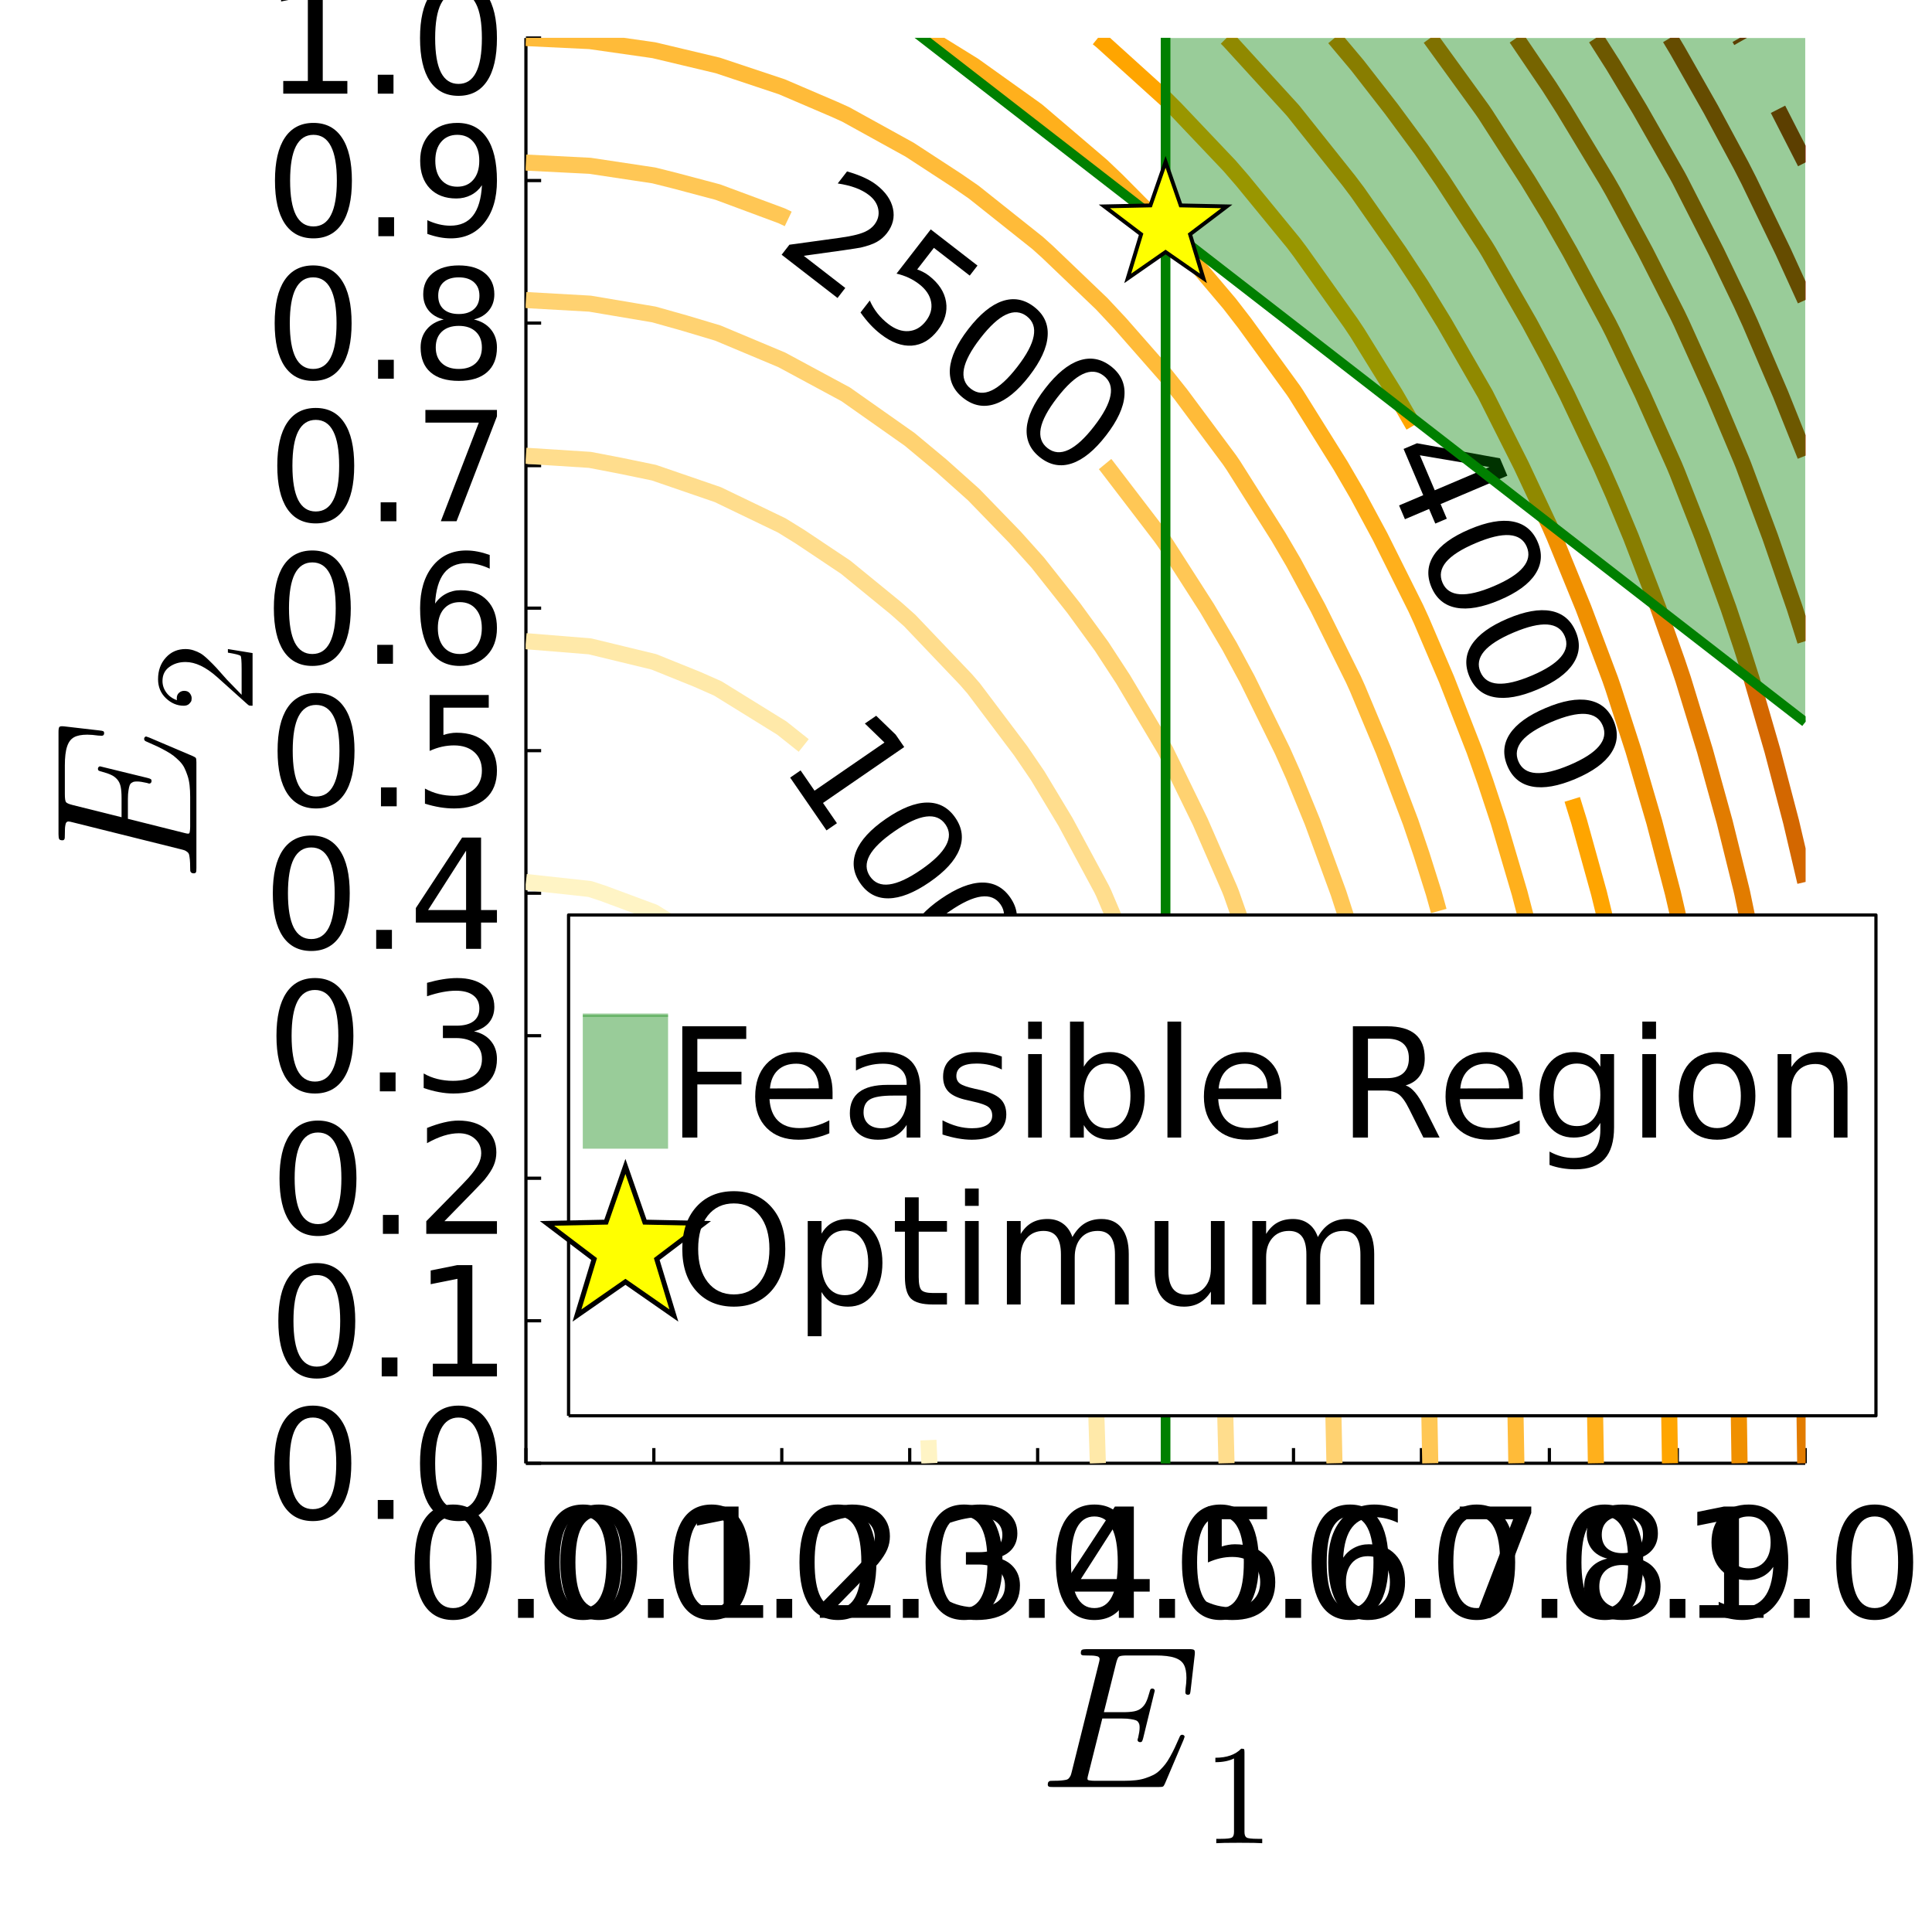 <?xml version="1.0" encoding="utf-8"?>
<svg xmlns="http://www.w3.org/2000/svg" xmlns:xlink="http://www.w3.org/1999/xlink" width="600" height="600" viewBox="0 0 2400 2400">
<rect x="0" y="0" width="2400" height="2400" fill="#333333" stroke="none"/>
<defs>
  <clipPath id="clip730">
    <rect x="0" y="0" width="2400" height="2400"/>
  </clipPath>
</defs>
<path clip-path="url(#clip730)" d="
M0 2400 L2400 2400 L2400 0 L0 0  Z
  " fill="#ffffff" fill-rule="evenodd" fill-opacity="1"/>
<defs>
  <clipPath id="clip731">
    <rect x="480" y="240" width="1681" height="1681"/>
  </clipPath>
</defs>
<defs>
  <clipPath id="clip732">
    <rect x="653" y="47" width="1590" height="1771"/>
  </clipPath>
</defs>
<path clip-path="url(#clip730)" d="
M653.325 1817.74 L2242.52 1817.74 L2242.52 47.244 L653.325 47.244  Z
  " fill="#ffffff" fill-rule="evenodd" fill-opacity="1"/>
<polyline clip-path="url(#clip730)" style="stroke:#000000; stroke-linecap:butt; stroke-linejoin:round; stroke-width:4; stroke-opacity:1; fill:none" points="
  653.325,1817.74 2242.52,1817.74 
  "/>
<polyline clip-path="url(#clip730)" style="stroke:#000000; stroke-linecap:butt; stroke-linejoin:round; stroke-width:4; stroke-opacity:1; fill:none" points="
  653.325,1817.74 653.325,1798.84 
  "/>
<polyline clip-path="url(#clip730)" style="stroke:#000000; stroke-linecap:butt; stroke-linejoin:round; stroke-width:4; stroke-opacity:1; fill:none" points="
  812.244,1817.74 812.244,1798.84 
  "/>
<polyline clip-path="url(#clip730)" style="stroke:#000000; stroke-linecap:butt; stroke-linejoin:round; stroke-width:4; stroke-opacity:1; fill:none" points="
  971.164,1817.74 971.164,1798.84 
  "/>
<polyline clip-path="url(#clip730)" style="stroke:#000000; stroke-linecap:butt; stroke-linejoin:round; stroke-width:4; stroke-opacity:1; fill:none" points="
  1130.08,1817.74 1130.08,1798.84 
  "/>
<polyline clip-path="url(#clip730)" style="stroke:#000000; stroke-linecap:butt; stroke-linejoin:round; stroke-width:4; stroke-opacity:1; fill:none" points="
  1289,1817.74 1289,1798.84 
  "/>
<polyline clip-path="url(#clip730)" style="stroke:#000000; stroke-linecap:butt; stroke-linejoin:round; stroke-width:4; stroke-opacity:1; fill:none" points="
  1447.92,1817.74 1447.92,1798.84 
  "/>
<polyline clip-path="url(#clip730)" style="stroke:#000000; stroke-linecap:butt; stroke-linejoin:round; stroke-width:4; stroke-opacity:1; fill:none" points="
  1606.84,1817.74 1606.84,1798.84 
  "/>
<polyline clip-path="url(#clip730)" style="stroke:#000000; stroke-linecap:butt; stroke-linejoin:round; stroke-width:4; stroke-opacity:1; fill:none" points="
  1765.76,1817.74 1765.76,1798.84 
  "/>
<polyline clip-path="url(#clip730)" style="stroke:#000000; stroke-linecap:butt; stroke-linejoin:round; stroke-width:4; stroke-opacity:1; fill:none" points="
  1924.68,1817.74 1924.68,1798.84 
  "/>
<polyline clip-path="url(#clip730)" style="stroke:#000000; stroke-linecap:butt; stroke-linejoin:round; stroke-width:4; stroke-opacity:1; fill:none" points="
  2083.6,1817.74 2083.6,1798.84 
  "/>
<polyline clip-path="url(#clip730)" style="stroke:#000000; stroke-linecap:butt; stroke-linejoin:round; stroke-width:4; stroke-opacity:1; fill:none" points="
  2242.52,1817.74 2242.52,1798.84 
  "/>
<path clip-path="url(#clip730)" d="M562.862 1883.81 Q548.418 1883.81 541.103 1898.07 Q533.881 1912.24 533.881 1940.76 Q533.881 1969.18 541.103 1983.44 Q548.418 1997.61 562.862 1997.61 Q577.399 1997.61 584.621 1983.44 Q591.936 1969.18 591.936 1940.76 Q591.936 1912.24 584.621 1898.07 Q577.399 1883.81 562.862 1883.81 M562.862 1869 Q586.103 1869 598.325 1887.43 Q610.64 1905.76 610.64 1940.76 Q610.64 1975.67 598.325 1994.09 Q586.103 2012.43 562.862 2012.43 Q539.621 2012.43 527.307 1994.09 Q515.085 1975.67 515.085 1940.76 Q515.085 1905.76 527.307 1887.43 Q539.621 1869 562.862 1869 Z" fill="#000000" fill-rule="evenodd" fill-opacity="1" /><path clip-path="url(#clip730)" d="M643.51 1986.22 L663.047 1986.22 L663.047 2009.74 L643.51 2009.74 L643.51 1986.22 Z" fill="#000000" fill-rule="evenodd" fill-opacity="1" /><path clip-path="url(#clip730)" d="M743.787 1883.81 Q729.343 1883.81 722.028 1898.07 Q714.806 1912.24 714.806 1940.76 Q714.806 1969.18 722.028 1983.44 Q729.343 1997.61 743.787 1997.61 Q758.324 1997.61 765.546 1983.44 Q772.861 1969.18 772.861 1940.76 Q772.861 1912.24 765.546 1898.07 Q758.324 1883.81 743.787 1883.81 M743.787 1869 Q767.028 1869 779.25 1887.43 Q791.565 1905.76 791.565 1940.76 Q791.565 1975.67 779.25 1994.09 Q767.028 2012.43 743.787 2012.43 Q720.546 2012.43 708.232 1994.09 Q696.01 1975.67 696.01 1940.76 Q696.01 1905.76 708.232 1887.43 Q720.546 1869 743.787 1869 Z" fill="#000000" fill-rule="evenodd" fill-opacity="1" /><path clip-path="url(#clip730)" d="M724.235 1883.81 Q709.791 1883.81 702.476 1898.07 Q695.254 1912.24 695.254 1940.76 Q695.254 1969.18 702.476 1983.44 Q709.791 1997.61 724.235 1997.61 Q738.772 1997.61 745.994 1983.44 Q753.309 1969.18 753.309 1940.76 Q753.309 1912.24 745.994 1898.07 Q738.772 1883.81 724.235 1883.81 M724.235 1869 Q747.476 1869 759.698 1887.43 Q772.013 1905.76 772.013 1940.76 Q772.013 1975.67 759.698 1994.09 Q747.476 2012.43 724.235 2012.43 Q700.995 2012.43 688.68 1994.09 Q676.458 1975.67 676.458 1940.76 Q676.458 1905.76 688.68 1887.43 Q700.995 1869 724.235 1869 Z" fill="#000000" fill-rule="evenodd" fill-opacity="1" /><path clip-path="url(#clip730)" d="M804.883 1986.22 L824.42 1986.22 L824.42 2009.74 L804.883 2009.74 L804.883 1986.22 Z" fill="#000000" fill-rule="evenodd" fill-opacity="1" /><path clip-path="url(#clip730)" d="M868.401 1994 L898.957 1994 L898.957 1888.54 L865.716 1895.2 L865.716 1878.17 L898.771 1871.5 L917.475 1871.5 L917.475 1994 L948.03 1994 L948.03 2009.74 L868.401 2009.74 L868.401 1994 Z" fill="#000000" fill-rule="evenodd" fill-opacity="1" /><path clip-path="url(#clip730)" d="M883.896 1883.81 Q869.451 1883.81 862.136 1898.07 Q854.914 1912.24 854.914 1940.76 Q854.914 1969.18 862.136 1983.44 Q869.451 1997.61 883.896 1997.61 Q898.433 1997.61 905.655 1983.44 Q912.969 1969.18 912.969 1940.76 Q912.969 1912.24 905.655 1898.07 Q898.433 1883.81 883.896 1883.81 M883.896 1869 Q907.136 1869 919.358 1887.43 Q931.673 1905.76 931.673 1940.76 Q931.673 1975.67 919.358 1994.09 Q907.136 2012.43 883.896 2012.43 Q860.655 2012.43 848.34 1994.09 Q836.118 1975.67 836.118 1940.76 Q836.118 1905.76 848.34 1887.43 Q860.655 1869 883.896 1869 Z" fill="#000000" fill-rule="evenodd" fill-opacity="1" /><path clip-path="url(#clip730)" d="M964.543 1986.22 L984.08 1986.22 L984.08 2009.74 L964.543 2009.74 L964.543 1986.22 Z" fill="#000000" fill-rule="evenodd" fill-opacity="1" /><path clip-path="url(#clip730)" d="M1040.93 1994 L1106.21 1994 L1106.21 2009.74 L1018.43 2009.74 L1018.43 1994 Q1029.08 1982.98 1047.41 1964.46 Q1065.84 1945.85 1070.56 1940.48 Q1079.54 1930.39 1083.06 1923.44 Q1086.67 1916.41 1086.67 1909.65 Q1086.67 1898.63 1078.89 1891.68 Q1071.21 1884.74 1058.8 1884.74 Q1050.01 1884.74 1040.19 1887.8 Q1030.47 1890.85 1019.36 1897.06 L1019.36 1878.17 Q1030.65 1873.63 1040.47 1871.31 Q1050.28 1869 1058.43 1869 Q1079.91 1869 1092.69 1879.74 Q1105.47 1890.48 1105.47 1908.44 Q1105.47 1916.96 1102.23 1924.65 Q1099.08 1932.24 1090.65 1942.61 Q1088.34 1945.3 1075.93 1958.17 Q1063.52 1970.94 1040.93 1994 Z" fill="#000000" fill-rule="evenodd" fill-opacity="1" /><path clip-path="url(#clip730)" d="M1040.92 1883.81 Q1026.47 1883.81 1019.16 1898.07 Q1011.94 1912.24 1011.94 1940.76 Q1011.94 1969.18 1019.16 1983.44 Q1026.47 1997.61 1040.92 1997.61 Q1055.45 1997.61 1062.68 1983.44 Q1069.99 1969.18 1069.99 1940.76 Q1069.99 1912.24 1062.68 1898.07 Q1055.45 1883.81 1040.92 1883.81 M1040.92 1869 Q1064.16 1869 1076.38 1887.43 Q1088.69 1905.76 1088.69 1940.76 Q1088.69 1975.67 1076.38 1994.09 Q1064.16 2012.43 1040.92 2012.43 Q1017.68 2012.43 1005.36 1994.09 Q993.139 1975.67 993.139 1940.76 Q993.139 1905.76 1005.36 1887.43 Q1017.68 1869 1040.92 1869 Z" fill="#000000" fill-rule="evenodd" fill-opacity="1" /><path clip-path="url(#clip730)" d="M1121.56 1986.22 L1141.1 1986.22 L1141.1 2009.74 L1121.56 2009.74 L1121.56 1986.22 Z" fill="#000000" fill-rule="evenodd" fill-opacity="1" /><path clip-path="url(#clip730)" d="M1238.51 1935.2 Q1251.93 1938.07 1259.43 1947.15 Q1267.03 1956.22 1267.03 1969.55 Q1267.03 1990.02 1252.95 2001.22 Q1238.88 2012.43 1212.95 2012.43 Q1204.25 2012.43 1194.99 2010.67 Q1185.82 2009 1176.01 2005.57 L1176.01 1987.52 Q1183.79 1992.05 1193.05 1994.37 Q1202.3 1996.68 1212.4 1996.68 Q1229.99 1996.68 1239.16 1989.74 Q1248.42 1982.8 1248.42 1969.55 Q1248.42 1957.33 1239.8 1950.48 Q1231.29 1943.54 1216.01 1943.54 L1199.9 1943.54 L1199.9 1928.17 L1216.75 1928.17 Q1230.55 1928.17 1237.86 1922.7 Q1245.18 1917.15 1245.18 1906.78 Q1245.18 1896.13 1237.58 1890.48 Q1230.08 1884.74 1216.01 1884.74 Q1208.32 1884.74 1199.53 1886.41 Q1190.73 1888.07 1180.18 1891.59 L1180.18 1874.93 Q1190.82 1871.96 1200.08 1870.48 Q1209.43 1869 1217.68 1869 Q1238.97 1869 1251.38 1878.72 Q1263.79 1888.35 1263.79 1904.83 Q1263.79 1916.31 1257.21 1924.28 Q1250.64 1932.15 1238.51 1935.2 Z" fill="#000000" fill-rule="evenodd" fill-opacity="1" /><path clip-path="url(#clip730)" d="M1197.57 1883.81 Q1183.12 1883.81 1175.81 1898.07 Q1168.59 1912.24 1168.59 1940.76 Q1168.59 1969.18 1175.81 1983.44 Q1183.12 1997.61 1197.57 1997.61 Q1212.1 1997.61 1219.33 1983.44 Q1226.64 1969.18 1226.64 1940.76 Q1226.64 1912.24 1219.33 1898.07 Q1212.1 1883.81 1197.57 1883.81 M1197.57 1869 Q1220.81 1869 1233.03 1887.43 Q1245.35 1905.76 1245.35 1940.76 Q1245.35 1975.67 1233.03 1994.09 Q1220.81 2012.43 1197.57 2012.43 Q1174.33 2012.43 1162.01 1994.09 Q1149.79 1975.67 1149.79 1940.76 Q1149.79 1905.76 1162.01 1887.43 Q1174.33 1869 1197.57 1869 Z" fill="#000000" fill-rule="evenodd" fill-opacity="1" /><path clip-path="url(#clip730)" d="M1278.22 1986.22 L1297.75 1986.22 L1297.75 2009.74 L1278.22 2009.74 L1278.22 1986.22 Z" fill="#000000" fill-rule="evenodd" fill-opacity="1" /><path clip-path="url(#clip730)" d="M1389.88 1887.8 L1342.66 1961.59 L1389.88 1961.59 L1389.88 1887.8 M1384.97 1871.5 L1408.49 1871.5 L1408.49 1961.59 L1428.21 1961.59 L1428.21 1977.15 L1408.49 1977.15 L1408.49 2009.74 L1389.88 2009.74 L1389.88 1977.15 L1327.47 1977.15 L1327.47 1959.09 L1384.97 1871.5 Z" fill="#000000" fill-rule="evenodd" fill-opacity="1" /><path clip-path="url(#clip730)" d="M1359.45 1883.81 Q1345.01 1883.81 1337.69 1898.07 Q1330.47 1912.24 1330.47 1940.76 Q1330.47 1969.18 1337.69 1983.44 Q1345.01 1997.61 1359.45 1997.61 Q1373.99 1997.61 1381.21 1983.44 Q1388.52 1969.18 1388.52 1940.76 Q1388.52 1912.24 1381.21 1898.07 Q1373.99 1883.81 1359.45 1883.81 M1359.45 1869 Q1382.69 1869 1394.91 1887.43 Q1407.23 1905.76 1407.23 1940.76 Q1407.23 1975.67 1394.91 1994.09 Q1382.69 2012.43 1359.45 2012.43 Q1336.21 2012.43 1323.9 1994.09 Q1311.67 1975.67 1311.67 1940.76 Q1311.67 1905.76 1323.9 1887.43 Q1336.21 1869 1359.45 1869 Z" fill="#000000" fill-rule="evenodd" fill-opacity="1" /><path clip-path="url(#clip730)" d="M1440.1 1986.22 L1459.64 1986.22 L1459.64 2009.74 L1440.1 2009.74 L1440.1 1986.22 Z" fill="#000000" fill-rule="evenodd" fill-opacity="1" /><path clip-path="url(#clip730)" d="M1500.56 1871.5 L1573.99 1871.5 L1573.99 1887.24 L1517.69 1887.24 L1517.69 1921.13 Q1521.76 1919.74 1525.84 1919.09 Q1529.91 1918.35 1533.99 1918.35 Q1557.13 1918.35 1570.65 1931.04 Q1584.17 1943.72 1584.17 1965.39 Q1584.17 1987.7 1570.28 2000.11 Q1556.39 2012.43 1531.12 2012.43 Q1522.41 2012.43 1513.34 2010.94 Q1504.36 2009.46 1494.73 2006.5 L1494.73 1987.7 Q1503.06 1992.24 1511.95 1994.46 Q1520.84 1996.68 1530.75 1996.68 Q1546.76 1996.68 1556.12 1988.26 Q1565.47 1979.83 1565.47 1965.39 Q1565.47 1950.94 1556.12 1942.52 Q1546.76 1934.09 1530.75 1934.09 Q1523.25 1934.09 1515.75 1935.76 Q1508.34 1937.43 1500.56 1940.94 L1500.56 1871.5 Z" fill="#000000" fill-rule="evenodd" fill-opacity="1" /><path clip-path="url(#clip730)" d="M1516.06 1883.81 Q1501.61 1883.81 1494.3 1898.07 Q1487.07 1912.24 1487.07 1940.76 Q1487.07 1969.18 1494.3 1983.44 Q1501.61 1997.61 1516.06 1997.61 Q1530.59 1997.61 1537.81 1983.44 Q1545.13 1969.18 1545.13 1940.76 Q1545.13 1912.24 1537.81 1898.07 Q1530.59 1883.81 1516.06 1883.81 M1516.06 1869 Q1539.3 1869 1551.52 1887.43 Q1563.83 1905.76 1563.83 1940.76 Q1563.83 1975.67 1551.52 1994.09 Q1539.3 2012.43 1516.06 2012.43 Q1492.81 2012.43 1480.5 1994.09 Q1468.28 1975.67 1468.28 1940.76 Q1468.28 1905.76 1480.5 1887.43 Q1492.81 1869 1516.06 1869 Z" fill="#000000" fill-rule="evenodd" fill-opacity="1" /><path clip-path="url(#clip730)" d="M1596.7 1986.22 L1616.24 1986.22 L1616.24 2009.74 L1596.7 2009.74 L1596.7 1986.22 Z" fill="#000000" fill-rule="evenodd" fill-opacity="1" /><path clip-path="url(#clip730)" d="M1699.29 1933.17 Q1686.7 1933.17 1679.29 1941.78 Q1671.98 1950.39 1671.98 1965.39 Q1671.98 1980.3 1679.29 1989 Q1686.7 1997.61 1699.29 1997.61 Q1711.89 1997.61 1719.2 1989 Q1726.61 1980.3 1726.61 1965.39 Q1726.61 1950.39 1719.2 1941.78 Q1711.89 1933.17 1699.29 1933.17 M1736.42 1874.56 L1736.42 1891.59 Q1729.39 1888.26 1722.17 1886.5 Q1715.04 1884.74 1708 1884.74 Q1689.48 1884.74 1679.67 1897.24 Q1669.94 1909.74 1668.55 1935.02 Q1674.02 1926.96 1682.26 1922.7 Q1690.5 1918.35 1700.41 1918.35 Q1721.24 1918.35 1733.28 1931.04 Q1745.41 1943.63 1745.41 1965.39 Q1745.41 1986.68 1732.81 1999.55 Q1720.22 2012.43 1699.29 2012.43 Q1675.31 2012.43 1662.63 1994.09 Q1649.94 1975.67 1649.94 1940.76 Q1649.94 1907.98 1665.5 1888.54 Q1681.05 1869 1707.26 1869 Q1714.29 1869 1721.42 1870.39 Q1728.65 1871.78 1736.42 1874.56 Z" fill="#000000" fill-rule="evenodd" fill-opacity="1" /><path clip-path="url(#clip730)" d="M1677.1 1883.81 Q1662.66 1883.81 1655.35 1898.07 Q1648.12 1912.24 1648.12 1940.76 Q1648.12 1969.18 1655.35 1983.44 Q1662.66 1997.61 1677.1 1997.61 Q1691.64 1997.61 1698.86 1983.44 Q1706.18 1969.18 1706.18 1940.76 Q1706.18 1912.24 1698.86 1898.07 Q1691.64 1883.81 1677.1 1883.81 M1677.1 1869 Q1700.34 1869 1712.57 1887.43 Q1724.88 1905.76 1724.88 1940.76 Q1724.88 1975.67 1712.57 1994.09 Q1700.34 2012.43 1677.1 2012.43 Q1653.86 2012.43 1641.55 1994.09 Q1629.33 1975.67 1629.33 1940.76 Q1629.33 1905.76 1641.55 1887.43 Q1653.86 1869 1677.1 1869 Z" fill="#000000" fill-rule="evenodd" fill-opacity="1" /><path clip-path="url(#clip730)" d="M1757.75 1986.22 L1777.29 1986.22 L1777.29 2009.74 L1757.75 2009.74 L1757.75 1986.22 Z" fill="#000000" fill-rule="evenodd" fill-opacity="1" /><path clip-path="url(#clip730)" d="M1813.31 1871.5 L1902.2 1871.5 L1902.2 1879.46 L1852.01 2009.74 L1832.47 2009.74 L1879.7 1887.24 L1813.31 1887.24 L1813.31 1871.5 Z" fill="#000000" fill-rule="evenodd" fill-opacity="1" /><path clip-path="url(#clip730)" d="M1834.4 1883.81 Q1819.96 1883.81 1812.64 1898.07 Q1805.42 1912.24 1805.42 1940.76 Q1805.42 1969.18 1812.64 1983.44 Q1819.96 1997.61 1834.4 1997.61 Q1848.94 1997.61 1856.16 1983.44 Q1863.48 1969.18 1863.48 1940.76 Q1863.48 1912.24 1856.16 1898.07 Q1848.94 1883.81 1834.4 1883.81 M1834.4 1869 Q1857.64 1869 1869.87 1887.43 Q1882.18 1905.76 1882.18 1940.76 Q1882.18 1975.67 1869.87 1994.09 Q1857.64 2012.43 1834.4 2012.43 Q1811.16 2012.43 1798.85 1994.09 Q1786.63 1975.67 1786.63 1940.76 Q1786.63 1905.76 1798.85 1887.43 Q1811.16 1869 1834.4 1869 Z" fill="#000000" fill-rule="evenodd" fill-opacity="1" /><path clip-path="url(#clip730)" d="M1915.05 1986.22 L1934.59 1986.22 L1934.59 2009.74 L1915.05 2009.74 L1915.05 1986.22 Z" fill="#000000" fill-rule="evenodd" fill-opacity="1" /><path clip-path="url(#clip730)" d="M2015.33 1944.09 Q2002 1944.09 1994.31 1951.22 Q1986.72 1958.35 1986.72 1970.85 Q1986.72 1983.35 1994.31 1990.48 Q2002 1997.61 2015.33 1997.61 Q2028.66 1997.61 2036.35 1990.48 Q2044.03 1983.26 2044.03 1970.85 Q2044.03 1958.35 2036.35 1951.22 Q2028.75 1944.09 2015.33 1944.09 M1996.62 1936.13 Q1984.59 1933.17 1977.83 1924.93 Q1971.16 1916.68 1971.16 1904.83 Q1971.16 1888.26 1982.92 1878.63 Q1994.77 1869 2015.33 1869 Q2035.98 1869 2047.74 1878.63 Q2059.49 1888.26 2059.49 1904.83 Q2059.49 1916.68 2052.74 1924.93 Q2046.07 1933.17 2034.12 1936.13 Q2047.64 1939.28 2055.14 1948.44 Q2062.74 1957.61 2062.74 1970.85 Q2062.74 1990.94 2050.42 2001.68 Q2038.2 2012.43 2015.33 2012.43 Q1992.46 2012.43 1980.14 2001.68 Q1967.92 1990.94 1967.92 1970.85 Q1967.92 1957.61 1975.51 1948.44 Q1983.11 1939.28 1996.62 1936.13 M1989.77 1906.59 Q1989.77 1917.33 1996.44 1923.35 Q2003.2 1929.37 2015.33 1929.37 Q2027.37 1929.37 2034.12 1923.35 Q2040.98 1917.33 2040.98 1906.59 Q2040.98 1895.85 2034.12 1889.83 Q2027.37 1883.81 2015.33 1883.81 Q2003.2 1883.81 1996.44 1889.83 Q1989.77 1895.85 1989.77 1906.59 Z" fill="#000000" fill-rule="evenodd" fill-opacity="1" /><path clip-path="url(#clip730)" d="M1993.51 1883.81 Q1979.06 1883.81 1971.75 1898.07 Q1964.53 1912.24 1964.53 1940.76 Q1964.53 1969.18 1971.75 1983.44 Q1979.06 1997.61 1993.51 1997.61 Q2008.05 1997.61 2015.27 1983.44 Q2022.58 1969.18 2022.58 1940.76 Q2022.58 1912.24 2015.27 1898.07 Q2008.05 1883.81 1993.51 1883.81 M1993.51 1869 Q2016.75 1869 2028.97 1887.43 Q2041.29 1905.76 2041.29 1940.76 Q2041.29 1975.67 2028.97 1994.09 Q2016.75 2012.43 1993.51 2012.43 Q1970.27 2012.43 1957.95 1994.09 Q1945.73 1975.67 1945.73 1940.76 Q1945.73 1905.76 1957.95 1887.43 Q1970.27 1869 1993.51 1869 Z" fill="#000000" fill-rule="evenodd" fill-opacity="1" /><path clip-path="url(#clip730)" d="M2074.16 1986.22 L2093.69 1986.22 L2093.69 2009.74 L2074.16 2009.74 L2074.16 1986.22 Z" fill="#000000" fill-rule="evenodd" fill-opacity="1" /><path clip-path="url(#clip730)" d="M2134.99 2006.87 L2134.99 1989.83 Q2142.03 1993.17 2149.25 1994.93 Q2156.47 1996.68 2163.41 1996.68 Q2181.93 1996.68 2191.66 1984.28 Q2201.47 1971.78 2202.86 1946.41 Q2197.49 1954.37 2189.25 1958.63 Q2181.01 1962.89 2171.01 1962.89 Q2150.27 1962.89 2138.14 1950.39 Q2126.1 1937.8 2126.1 1916.04 Q2126.1 1894.74 2138.69 1881.87 Q2151.28 1869 2172.21 1869 Q2196.19 1869 2208.78 1887.43 Q2221.47 1905.76 2221.47 1940.76 Q2221.47 1973.44 2205.91 1992.98 Q2190.45 2012.43 2164.25 2012.43 Q2157.21 2012.43 2149.99 2011.04 Q2142.77 2009.65 2134.99 2006.87 M2172.21 1948.26 Q2184.8 1948.26 2192.12 1939.65 Q2199.53 1931.04 2199.53 1916.04 Q2199.53 1901.13 2192.12 1892.52 Q2184.8 1883.81 2172.21 1883.81 Q2159.62 1883.81 2152.21 1892.52 Q2144.9 1901.13 2144.9 1916.04 Q2144.9 1931.04 2152.21 1939.65 Q2159.62 1948.26 2172.21 1948.26 Z" fill="#000000" fill-rule="evenodd" fill-opacity="1" /><path clip-path="url(#clip730)" d="M2111.13 1994 L2141.69 1994 L2141.69 1888.54 L2108.45 1895.2 L2108.45 1878.17 L2141.5 1871.5 L2160.21 1871.5 L2160.21 1994 L2190.76 1994 L2190.76 2009.74 L2111.13 2009.74 L2111.13 1994 Z" fill="#000000" fill-rule="evenodd" fill-opacity="1" /><path clip-path="url(#clip730)" d="M2228.54 1986.22 L2248.08 1986.22 L2248.08 2009.74 L2228.54 2009.74 L2228.54 1986.22 Z" fill="#000000" fill-rule="evenodd" fill-opacity="1" /><path clip-path="url(#clip730)" d="M2328.82 1883.81 Q2314.37 1883.81 2307.06 1898.07 Q2299.83 1912.24 2299.83 1940.76 Q2299.83 1969.18 2307.06 1983.44 Q2314.37 1997.61 2328.82 1997.61 Q2343.35 1997.61 2350.57 1983.44 Q2357.89 1969.18 2357.89 1940.76 Q2357.89 1912.24 2350.57 1898.07 Q2343.35 1883.81 2328.82 1883.81 M2328.82 1869 Q2352.06 1869 2364.28 1887.43 Q2376.59 1905.76 2376.59 1940.76 Q2376.59 1975.67 2364.28 1994.09 Q2352.06 2012.43 2328.82 2012.43 Q2305.57 2012.43 2293.26 1994.09 Q2281.04 1975.67 2281.04 1940.76 Q2281.04 1905.76 2293.26 1887.43 Q2305.57 1869 2328.82 1869 Z" fill="#000000" fill-rule="evenodd" fill-opacity="1" /><path clip-path="url(#clip730)" d="M1484.16 2055.5 L1479.12 2099.03 Q1478.75 2102.96 1478.14 2104.19 Q1477.52 2105.3 1475.55 2105.3 Q1474.08 2105.3 1473.22 2104.44 Q1472.48 2103.46 1472.48 2102.35 Q1472.48 2101.73 1472.6 2100.14 Q1472.73 2098.54 1472.73 2097.8 Q1473.83 2090.17 1473.83 2084.4 Q1473.83 2073.7 1470.64 2067.92 Q1467.44 2062.02 1459.2 2059.31 Q1450.96 2056.48 1435.47 2056.48 L1400.05 2056.48 Q1391.94 2056.48 1389.97 2057.96 Q1388.12 2059.43 1386.4 2066.32 L1371.28 2126.94 L1395.01 2126.94 Q1403.86 2126.94 1409.15 2125.84 Q1414.56 2124.73 1418.13 2121.65 Q1421.82 2118.46 1423.79 2114.15 Q1425.88 2109.85 1427.97 2102.1 Q1428.58 2099.52 1429.2 2098.54 Q1429.93 2097.55 1431.53 2097.55 Q1432.76 2097.55 1433.62 2098.41 Q1434.48 2099.15 1434.48 2100.26 L1420.1 2159.16 Q1419.36 2162.11 1418.62 2163.22 Q1417.88 2164.2 1416.41 2164.2 Q1414.81 2164.2 1413.95 2163.34 Q1413.09 2162.48 1413.09 2161.5 Q1413.09 2160.51 1413.83 2158.67 Q1415.67 2150.67 1415.67 2146.37 Q1415.67 2143.91 1415.42 2142.68 Q1415.3 2141.45 1414.19 2139.73 Q1413.21 2137.89 1411 2137.03 Q1408.78 2136.16 1404.6 2135.55 Q1400.42 2134.81 1394.15 2134.81 L1369.31 2134.81 L1352.1 2203.55 Q1350.87 2208.1 1350.87 2209.33 Q1350.87 2210.68 1351.48 2211.18 Q1352.22 2211.54 1354.19 2211.79 Q1356.4 2212.16 1359.72 2212.16 L1396.49 2212.16 Q1404.6 2212.16 1411.12 2211.42 Q1417.64 2210.68 1423.05 2208.84 Q1428.58 2206.99 1432.76 2204.9 Q1436.94 2202.81 1440.88 2199 Q1444.81 2195.07 1447.52 2191.62 Q1450.35 2188.06 1453.67 2182.03 Q1456.99 2176.01 1459.32 2171.09 Q1461.66 2166.05 1465.23 2157.93 Q1466.21 2154.98 1468.55 2154.98 Q1469.9 2154.98 1470.64 2155.72 Q1471.37 2156.33 1471.5 2156.95 L1471.5 2157.68 Q1470.76 2160.02 1470.27 2161.25 L1447.15 2215.6 Q1445.8 2218.68 1444.69 2219.29 Q1443.58 2219.91 1439.28 2219.91 L1308.56 2219.91 Q1305.61 2219.91 1304.38 2219.78 Q1303.28 2219.66 1302.42 2219.04 Q1301.56 2218.31 1301.56 2216.83 Q1301.56 2214.5 1302.54 2213.51 Q1303.52 2212.4 1304.63 2212.28 Q1305.74 2212.16 1308.56 2212.16 Q1314.71 2212.16 1318.4 2211.79 Q1322.09 2211.42 1324.43 2210.93 Q1326.89 2210.31 1328.12 2208.59 Q1329.47 2206.87 1330.08 2205.4 Q1330.7 2203.8 1331.56 2200.23 L1364.76 2067.06 Q1365.99 2062.51 1365.99 2061.03 Q1365.99 2059.43 1364.88 2058.45 Q1363.9 2057.47 1361.19 2057.1 Q1358.49 2056.6 1356.28 2056.6 Q1354.19 2056.48 1349.64 2056.48 Q1346.68 2056.48 1345.45 2056.36 Q1344.35 2056.24 1343.49 2055.62 Q1342.63 2055.01 1342.63 2053.65 Q1342.63 2050.21 1344.1 2049.47 Q1345.7 2048.61 1350.13 2048.61 L1477.28 2048.61 Q1482.32 2048.61 1483.42 2049.72 Q1484.65 2050.7 1484.16 2055.5 Z" fill="#000000" fill-rule="evenodd" fill-opacity="1" /><path clip-path="url(#clip730)" d="M1509.78 2189.05 L1509.78 2183.54 Q1530.95 2183.54 1541.89 2172.27 Q1544.9 2172.27 1545.42 2172.96 Q1545.93 2173.65 1545.93 2176.83 L1545.93 2275.73 Q1545.93 2280.98 1548.51 2282.62 Q1551.1 2284.26 1562.37 2284.26 L1567.97 2284.26 L1567.97 2289.68 Q1561.77 2289.16 1539.39 2289.16 Q1517.01 2289.16 1510.9 2289.68 L1510.9 2284.26 L1516.49 2284.26 Q1527.6 2284.26 1530.27 2282.71 Q1532.93 2281.07 1532.93 2275.73 L1532.93 2184.41 Q1523.72 2189.05 1509.78 2189.05 Z" fill="#000000" fill-rule="evenodd" fill-opacity="1" /><polyline clip-path="url(#clip730)" style="stroke:#000000; stroke-linecap:butt; stroke-linejoin:round; stroke-width:4; stroke-opacity:1; fill:none" points="
  653.325,1817.74 653.325,47.244 
  "/>
<polyline clip-path="url(#clip730)" style="stroke:#000000; stroke-linecap:butt; stroke-linejoin:round; stroke-width:4; stroke-opacity:1; fill:none" points="
  653.325,1817.74 672.222,1817.74 
  "/>
<polyline clip-path="url(#clip730)" style="stroke:#000000; stroke-linecap:butt; stroke-linejoin:round; stroke-width:4; stroke-opacity:1; fill:none" points="
  653.325,1640.69 672.222,1640.69 
  "/>
<polyline clip-path="url(#clip730)" style="stroke:#000000; stroke-linecap:butt; stroke-linejoin:round; stroke-width:4; stroke-opacity:1; fill:none" points="
  653.325,1463.64 672.222,1463.64 
  "/>
<polyline clip-path="url(#clip730)" style="stroke:#000000; stroke-linecap:butt; stroke-linejoin:round; stroke-width:4; stroke-opacity:1; fill:none" points="
  653.325,1286.59 672.222,1286.59 
  "/>
<polyline clip-path="url(#clip730)" style="stroke:#000000; stroke-linecap:butt; stroke-linejoin:round; stroke-width:4; stroke-opacity:1; fill:none" points="
  653.325,1109.54 672.222,1109.54 
  "/>
<polyline clip-path="url(#clip730)" style="stroke:#000000; stroke-linecap:butt; stroke-linejoin:round; stroke-width:4; stroke-opacity:1; fill:none" points="
  653.325,932.492 672.222,932.492 
  "/>
<polyline clip-path="url(#clip730)" style="stroke:#000000; stroke-linecap:butt; stroke-linejoin:round; stroke-width:4; stroke-opacity:1; fill:none" points="
  653.325,755.442 672.222,755.442 
  "/>
<polyline clip-path="url(#clip730)" style="stroke:#000000; stroke-linecap:butt; stroke-linejoin:round; stroke-width:4; stroke-opacity:1; fill:none" points="
  653.325,578.393 672.222,578.393 
  "/>
<polyline clip-path="url(#clip730)" style="stroke:#000000; stroke-linecap:butt; stroke-linejoin:round; stroke-width:4; stroke-opacity:1; fill:none" points="
  653.325,401.343 672.222,401.343 
  "/>
<polyline clip-path="url(#clip730)" style="stroke:#000000; stroke-linecap:butt; stroke-linejoin:round; stroke-width:4; stroke-opacity:1; fill:none" points="
  653.325,224.294 672.222,224.294 
  "/>
<polyline clip-path="url(#clip730)" style="stroke:#000000; stroke-linecap:butt; stroke-linejoin:round; stroke-width:4; stroke-opacity:1; fill:none" points="
  653.325,47.244 672.222,47.244 
  "/>
<path clip-path="url(#clip730)" d="M388.622 1760.93 Q374.178 1760.93 366.863 1775.19 Q359.641 1789.36 359.641 1817.88 Q359.641 1846.3 366.863 1860.56 Q374.178 1874.73 388.622 1874.73 Q403.159 1874.73 410.381 1860.56 Q417.696 1846.3 417.696 1817.88 Q417.696 1789.36 410.381 1775.19 Q403.159 1760.93 388.622 1760.93 M388.622 1746.12 Q411.863 1746.12 424.085 1764.55 Q436.4 1782.88 436.4 1817.88 Q436.4 1852.79 424.085 1871.21 Q411.863 1889.55 388.622 1889.55 Q365.381 1889.55 353.067 1871.21 Q340.845 1852.79 340.845 1817.88 Q340.845 1782.88 353.067 1764.55 Q365.381 1746.12 388.622 1746.12 Z" fill="#000000" fill-rule="evenodd" fill-opacity="1" /><path clip-path="url(#clip730)" d="M469.27 1863.34 L488.807 1863.34 L488.807 1886.86 L469.27 1886.86 L469.27 1863.34 Z" fill="#000000" fill-rule="evenodd" fill-opacity="1" /><path clip-path="url(#clip730)" d="M569.547 1760.93 Q555.103 1760.93 547.788 1775.19 Q540.566 1789.36 540.566 1817.88 Q540.566 1846.3 547.788 1860.56 Q555.103 1874.73 569.547 1874.73 Q584.084 1874.73 591.306 1860.56 Q598.621 1846.3 598.621 1817.88 Q598.621 1789.36 591.306 1775.19 Q584.084 1760.93 569.547 1760.93 M569.547 1746.12 Q592.788 1746.12 605.01 1764.55 Q617.325 1782.88 617.325 1817.88 Q617.325 1852.79 605.01 1871.21 Q592.788 1889.55 569.547 1889.55 Q546.306 1889.55 533.992 1871.21 Q521.77 1852.79 521.77 1817.88 Q521.77 1782.88 533.992 1764.55 Q546.306 1746.12 569.547 1746.12 Z" fill="#000000" fill-rule="evenodd" fill-opacity="1" /><path clip-path="url(#clip730)" d="M393.529 1583.89 Q379.085 1583.89 371.77 1598.14 Q364.548 1612.31 364.548 1640.83 Q364.548 1669.25 371.77 1683.51 Q379.085 1697.68 393.529 1697.68 Q408.066 1697.68 415.289 1683.51 Q422.603 1669.25 422.603 1640.83 Q422.603 1612.31 415.289 1598.14 Q408.066 1583.89 393.529 1583.89 M393.529 1569.07 Q416.77 1569.07 428.992 1587.5 Q441.307 1605.83 441.307 1640.83 Q441.307 1675.74 428.992 1694.16 Q416.77 1712.5 393.529 1712.5 Q370.289 1712.5 357.974 1694.16 Q345.752 1675.74 345.752 1640.83 Q345.752 1605.83 357.974 1587.5 Q370.289 1569.07 393.529 1569.07 Z" fill="#000000" fill-rule="evenodd" fill-opacity="1" /><path clip-path="url(#clip730)" d="M474.177 1686.29 L493.714 1686.29 L493.714 1709.81 L474.177 1709.81 L474.177 1686.29 Z" fill="#000000" fill-rule="evenodd" fill-opacity="1" /><path clip-path="url(#clip730)" d="M537.695 1694.07 L568.251 1694.07 L568.251 1588.61 L535.01 1595.27 L535.01 1578.24 L568.066 1571.57 L586.769 1571.57 L586.769 1694.07 L617.325 1694.07 L617.325 1709.81 L537.695 1709.81 L537.695 1694.07 Z" fill="#000000" fill-rule="evenodd" fill-opacity="1" /><path clip-path="url(#clip730)" d="M395.011 1406.84 Q380.567 1406.84 373.252 1421.09 Q366.03 1435.26 366.03 1463.78 Q366.03 1492.21 373.252 1506.46 Q380.567 1520.63 395.011 1520.63 Q409.548 1520.63 416.77 1506.46 Q424.085 1492.21 424.085 1463.78 Q424.085 1435.26 416.77 1421.09 Q409.548 1406.84 395.011 1406.84 M395.011 1392.02 Q418.252 1392.02 430.474 1410.45 Q442.788 1428.78 442.788 1463.78 Q442.788 1498.69 430.474 1517.11 Q418.252 1535.45 395.011 1535.45 Q371.77 1535.45 359.456 1517.11 Q347.233 1498.69 347.233 1463.78 Q347.233 1428.78 359.456 1410.45 Q371.77 1392.02 395.011 1392.02 Z" fill="#000000" fill-rule="evenodd" fill-opacity="1" /><path clip-path="url(#clip730)" d="M475.659 1509.24 L495.196 1509.24 L495.196 1532.76 L475.659 1532.76 L475.659 1509.24 Z" fill="#000000" fill-rule="evenodd" fill-opacity="1" /><path clip-path="url(#clip730)" d="M552.047 1517.02 L617.325 1517.02 L617.325 1532.76 L529.547 1532.76 L529.547 1517.02 Q540.195 1506 558.529 1487.48 Q576.954 1468.87 581.677 1463.5 Q590.658 1453.41 594.177 1446.46 Q597.788 1439.43 597.788 1432.67 Q597.788 1421.65 590.01 1414.71 Q582.325 1407.76 569.917 1407.76 Q561.121 1407.76 551.306 1410.82 Q541.584 1413.87 530.473 1420.08 L530.473 1401.19 Q541.769 1396.65 551.584 1394.34 Q561.399 1392.02 569.547 1392.02 Q591.028 1392.02 603.806 1402.76 Q616.584 1413.5 616.584 1431.46 Q616.584 1439.98 613.343 1447.67 Q610.195 1455.26 601.769 1465.63 Q599.454 1468.32 587.047 1481.19 Q574.64 1493.96 552.047 1517.02 Z" fill="#000000" fill-rule="evenodd" fill-opacity="1" /><path clip-path="url(#clip730)" d="M391.215 1229.79 Q376.77 1229.79 369.456 1244.05 Q362.233 1258.21 362.233 1286.73 Q362.233 1315.16 369.456 1329.41 Q376.77 1343.58 391.215 1343.58 Q405.752 1343.58 412.974 1329.41 Q420.289 1315.16 420.289 1286.73 Q420.289 1258.21 412.974 1244.05 Q405.752 1229.79 391.215 1229.79 M391.215 1214.97 Q414.455 1214.97 426.677 1233.4 Q438.992 1251.73 438.992 1286.73 Q438.992 1321.64 426.677 1340.06 Q414.455 1358.4 391.215 1358.4 Q367.974 1358.4 355.659 1340.06 Q343.437 1321.64 343.437 1286.73 Q343.437 1251.73 355.659 1233.4 Q367.974 1214.97 391.215 1214.97 Z" fill="#000000" fill-rule="evenodd" fill-opacity="1" /><path clip-path="url(#clip730)" d="M471.862 1332.19 L491.399 1332.19 L491.399 1355.71 L471.862 1355.71 L471.862 1332.19 Z" fill="#000000" fill-rule="evenodd" fill-opacity="1" /><path clip-path="url(#clip730)" d="M588.806 1281.17 Q602.232 1284.04 609.732 1293.12 Q617.325 1302.19 617.325 1315.53 Q617.325 1335.99 603.251 1347.19 Q589.177 1358.4 563.251 1358.4 Q554.547 1358.4 545.288 1356.64 Q536.121 1354.97 526.307 1351.54 L526.307 1333.49 Q534.084 1338.03 543.344 1340.34 Q552.603 1342.66 562.695 1342.66 Q580.288 1342.66 589.454 1335.71 Q598.714 1328.77 598.714 1315.53 Q598.714 1303.3 590.103 1296.45 Q581.584 1289.51 566.306 1289.51 L550.195 1289.51 L550.195 1274.14 L567.047 1274.14 Q580.843 1274.14 588.158 1268.67 Q595.473 1263.12 595.473 1252.75 Q595.473 1242.1 587.88 1236.45 Q580.38 1230.71 566.306 1230.71 Q558.621 1230.71 549.825 1232.38 Q541.029 1234.05 530.473 1237.56 L530.473 1220.9 Q541.121 1217.93 550.381 1216.45 Q559.732 1214.97 567.973 1214.97 Q589.269 1214.97 601.677 1224.69 Q614.084 1234.32 614.084 1250.8 Q614.084 1262.29 607.51 1270.25 Q600.936 1278.12 588.806 1281.17 Z" fill="#000000" fill-rule="evenodd" fill-opacity="1" /><path clip-path="url(#clip730)" d="M386.678 1052.74 Q372.233 1052.74 364.919 1067 Q357.696 1081.16 357.696 1109.68 Q357.696 1138.11 364.919 1152.37 Q372.233 1166.53 386.678 1166.53 Q401.215 1166.53 408.437 1152.37 Q415.752 1138.11 415.752 1109.68 Q415.752 1081.16 408.437 1067 Q401.215 1052.74 386.678 1052.74 M386.678 1037.92 Q409.918 1037.92 422.14 1056.35 Q434.455 1074.68 434.455 1109.68 Q434.455 1144.59 422.14 1163.01 Q409.918 1181.35 386.678 1181.35 Q363.437 1181.35 351.122 1163.01 Q338.9 1144.59 338.9 1109.68 Q338.9 1074.68 351.122 1056.35 Q363.437 1037.92 386.678 1037.92 Z" fill="#000000" fill-rule="evenodd" fill-opacity="1" /><path clip-path="url(#clip730)" d="M467.325 1155.14 L486.862 1155.14 L486.862 1178.66 L467.325 1178.66 L467.325 1155.14 Z" fill="#000000" fill-rule="evenodd" fill-opacity="1" /><path clip-path="url(#clip730)" d="M578.991 1056.72 L531.769 1130.51 L578.991 1130.51 L578.991 1056.72 M574.084 1040.42 L597.602 1040.42 L597.602 1130.51 L617.325 1130.51 L617.325 1146.07 L597.602 1146.07 L597.602 1178.66 L578.991 1178.66 L578.991 1146.07 L516.584 1146.07 L516.584 1128.01 L574.084 1040.42 Z" fill="#000000" fill-rule="evenodd" fill-opacity="1" /><path clip-path="url(#clip730)" d="M392.604 875.687 Q378.159 875.687 370.844 889.946 Q363.622 904.112 363.622 932.631 Q363.622 961.057 370.844 975.316 Q378.159 989.482 392.604 989.482 Q407.141 989.482 414.363 975.316 Q421.677 961.057 421.677 932.631 Q421.677 904.112 414.363 889.946 Q407.141 875.687 392.604 875.687 M392.604 860.872 Q415.844 860.872 428.066 879.298 Q440.381 897.631 440.381 932.631 Q440.381 967.538 428.066 985.964 Q415.844 1004.3 392.604 1004.3 Q369.363 1004.3 357.048 985.964 Q344.826 967.538 344.826 932.631 Q344.826 897.631 357.048 879.298 Q369.363 860.872 392.604 860.872 Z" fill="#000000" fill-rule="evenodd" fill-opacity="1" /><path clip-path="url(#clip730)" d="M473.251 978.094 L492.788 978.094 L492.788 1001.61 L473.251 1001.61 L473.251 978.094 Z" fill="#000000" fill-rule="evenodd" fill-opacity="1" /><path clip-path="url(#clip730)" d="M533.714 863.372 L607.139 863.372 L607.139 879.113 L550.843 879.113 L550.843 913.001 Q554.918 911.612 558.992 910.964 Q563.066 910.224 567.14 910.224 Q590.288 910.224 603.806 922.909 Q617.325 935.594 617.325 957.26 Q617.325 979.575 603.436 991.982 Q589.547 1004.3 564.269 1004.3 Q555.566 1004.3 546.492 1002.82 Q537.51 1001.33 527.881 998.371 L527.881 979.575 Q536.214 984.112 545.103 986.334 Q553.992 988.556 563.899 988.556 Q579.917 988.556 589.269 980.131 Q598.621 971.705 598.621 957.26 Q598.621 942.816 589.269 934.39 Q579.917 925.964 563.899 925.964 Q556.399 925.964 548.899 927.631 Q541.492 929.298 533.714 932.816 L533.714 863.372 Z" fill="#000000" fill-rule="evenodd" fill-opacity="1" /><path clip-path="url(#clip730)" d="M387.974 698.637 Q373.53 698.637 366.215 712.896 Q358.993 727.063 358.993 755.581 Q358.993 784.007 366.215 798.266 Q373.53 812.433 387.974 812.433 Q402.511 812.433 409.733 798.266 Q417.048 784.007 417.048 755.581 Q417.048 727.063 409.733 712.896 Q402.511 698.637 387.974 698.637 M387.974 683.822 Q411.215 683.822 423.437 702.248 Q435.751 720.581 435.751 755.581 Q435.751 790.489 423.437 808.914 Q411.215 827.248 387.974 827.248 Q364.733 827.248 352.419 808.914 Q340.196 790.489 340.196 755.581 Q340.196 720.581 352.419 702.248 Q364.733 683.822 387.974 683.822 Z" fill="#000000" fill-rule="evenodd" fill-opacity="1" /><path clip-path="url(#clip730)" d="M468.622 801.044 L488.159 801.044 L488.159 824.562 L468.622 824.562 L468.622 801.044 Z" fill="#000000" fill-rule="evenodd" fill-opacity="1" /><path clip-path="url(#clip730)" d="M571.214 747.989 Q558.621 747.989 551.214 756.6 Q543.899 765.211 543.899 780.211 Q543.899 795.118 551.214 803.822 Q558.621 812.433 571.214 812.433 Q583.806 812.433 591.121 803.822 Q598.528 795.118 598.528 780.211 Q598.528 765.211 591.121 756.6 Q583.806 747.989 571.214 747.989 M608.343 689.378 L608.343 706.415 Q601.306 703.082 594.084 701.322 Q586.954 699.563 579.917 699.563 Q561.399 699.563 551.584 712.063 Q541.862 724.563 540.473 749.841 Q545.936 741.785 554.177 737.526 Q562.417 733.174 572.325 733.174 Q593.158 733.174 605.195 745.859 Q617.325 758.452 617.325 780.211 Q617.325 801.507 604.732 814.377 Q592.14 827.248 571.214 827.248 Q547.232 827.248 534.547 808.914 Q521.862 790.489 521.862 755.581 Q521.862 722.804 537.418 703.359 Q552.973 683.822 579.177 683.822 Q586.214 683.822 593.343 685.211 Q600.565 686.6 608.343 689.378 Z" fill="#000000" fill-rule="evenodd" fill-opacity="1" /><path clip-path="url(#clip730)" d="M392.233 521.588 Q377.789 521.588 370.474 535.847 Q363.252 550.013 363.252 578.532 Q363.252 606.957 370.474 621.217 Q377.789 635.383 392.233 635.383 Q406.77 635.383 413.992 621.217 Q421.307 606.957 421.307 578.532 Q421.307 550.013 413.992 535.847 Q406.77 521.588 392.233 521.588 M392.233 506.773 Q415.474 506.773 427.696 525.199 Q440.011 543.532 440.011 578.532 Q440.011 613.439 427.696 631.865 Q415.474 650.198 392.233 650.198 Q368.993 650.198 356.678 631.865 Q344.456 613.439 344.456 578.532 Q344.456 543.532 356.678 525.199 Q368.993 506.773 392.233 506.773 Z" fill="#000000" fill-rule="evenodd" fill-opacity="1" /><path clip-path="url(#clip730)" d="M472.881 623.994 L492.418 623.994 L492.418 647.513 L472.881 647.513 L472.881 623.994 Z" fill="#000000" fill-rule="evenodd" fill-opacity="1" /><path clip-path="url(#clip730)" d="M528.436 509.273 L617.325 509.273 L617.325 517.236 L567.14 647.513 L547.603 647.513 L594.825 525.013 L528.436 525.013 L528.436 509.273 Z" fill="#000000" fill-rule="evenodd" fill-opacity="1" /><path clip-path="url(#clip730)" d="M388.992 344.538 Q374.548 344.538 367.233 358.797 Q360.011 372.964 360.011 401.482 Q360.011 429.908 367.233 444.167 Q374.548 458.334 388.992 458.334 Q403.529 458.334 410.752 444.167 Q418.066 429.908 418.066 401.482 Q418.066 372.964 410.752 358.797 Q403.529 344.538 388.992 344.538 M388.992 329.723 Q412.233 329.723 424.455 348.149 Q436.77 366.482 436.77 401.482 Q436.77 436.389 424.455 454.815 Q412.233 473.148 388.992 473.148 Q365.752 473.148 353.437 454.815 Q341.215 436.389 341.215 401.482 Q341.215 366.482 353.437 348.149 Q365.752 329.723 388.992 329.723 Z" fill="#000000" fill-rule="evenodd" fill-opacity="1" /><path clip-path="url(#clip730)" d="M469.64 446.945 L489.177 446.945 L489.177 470.463 L469.64 470.463 L469.64 446.945 Z" fill="#000000" fill-rule="evenodd" fill-opacity="1" /><path clip-path="url(#clip730)" d="M569.917 404.815 Q556.584 404.815 548.899 411.945 Q541.306 419.075 541.306 431.575 Q541.306 444.074 548.899 451.204 Q556.584 458.334 569.917 458.334 Q583.251 458.334 590.936 451.204 Q598.621 443.982 598.621 431.575 Q598.621 419.075 590.936 411.945 Q583.343 404.815 569.917 404.815 M551.214 396.853 Q539.177 393.89 532.418 385.649 Q525.751 377.408 525.751 365.556 Q525.751 348.982 537.51 339.353 Q549.362 329.723 569.917 329.723 Q590.565 329.723 602.325 339.353 Q614.084 348.982 614.084 365.556 Q614.084 377.408 607.325 385.649 Q600.658 393.89 588.714 396.853 Q602.232 400.001 609.732 409.167 Q617.325 418.334 617.325 431.575 Q617.325 451.667 605.01 462.408 Q592.788 473.148 569.917 473.148 Q547.047 473.148 534.732 462.408 Q522.51 451.667 522.51 431.575 Q522.51 418.334 530.103 409.167 Q537.695 400.001 551.214 396.853 M544.362 367.316 Q544.362 378.056 551.029 384.075 Q557.788 390.093 569.917 390.093 Q581.954 390.093 588.714 384.075 Q595.565 378.056 595.565 367.316 Q595.565 356.575 588.714 350.556 Q581.954 344.538 569.917 344.538 Q557.788 344.538 551.029 350.556 Q544.362 356.575 544.362 367.316 Z" fill="#000000" fill-rule="evenodd" fill-opacity="1" /><path clip-path="url(#clip730)" d="M389.363 167.488 Q374.918 167.488 367.604 181.748 Q360.382 195.914 360.382 224.433 Q360.382 252.858 367.604 267.118 Q374.918 281.284 389.363 281.284 Q403.9 281.284 411.122 267.118 Q418.437 252.858 418.437 224.433 Q418.437 195.914 411.122 181.748 Q403.9 167.488 389.363 167.488 M389.363 152.674 Q412.603 152.674 424.826 171.1 Q437.14 189.433 437.14 224.433 Q437.14 259.34 424.826 277.766 Q412.603 296.099 389.363 296.099 Q366.122 296.099 353.807 277.766 Q341.585 259.34 341.585 224.433 Q341.585 189.433 353.807 171.1 Q366.122 152.674 389.363 152.674 Z" fill="#000000" fill-rule="evenodd" fill-opacity="1" /><path clip-path="url(#clip730)" d="M470.011 269.895 L489.547 269.895 L489.547 293.414 L470.011 293.414 L470.011 269.895 Z" fill="#000000" fill-rule="evenodd" fill-opacity="1" /><path clip-path="url(#clip730)" d="M530.844 290.543 L530.844 273.506 Q537.881 276.84 545.103 278.599 Q552.325 280.358 559.269 280.358 Q577.788 280.358 587.51 267.951 Q597.325 255.451 598.714 230.081 Q593.343 238.044 585.103 242.303 Q576.862 246.562 566.862 246.562 Q546.121 246.562 533.992 234.062 Q521.955 221.47 521.955 199.71 Q521.955 178.414 534.547 165.544 Q547.14 152.674 568.066 152.674 Q592.047 152.674 604.639 171.1 Q617.325 189.433 617.325 224.433 Q617.325 257.118 601.769 276.654 Q586.306 296.099 560.103 296.099 Q553.066 296.099 545.843 294.71 Q538.621 293.321 530.844 290.543 M568.066 231.933 Q580.658 231.933 587.973 223.321 Q595.38 214.71 595.38 199.71 Q595.38 184.803 587.973 176.192 Q580.658 167.488 568.066 167.488 Q555.473 167.488 548.066 176.192 Q540.751 184.803 540.751 199.71 Q540.751 214.71 548.066 223.321 Q555.473 231.933 568.066 231.933 Z" fill="#000000" fill-rule="evenodd" fill-opacity="1" /><path clip-path="url(#clip730)" d="M351.863 100.623 L382.418 100.623 L382.418 -4.839 L349.178 1.828 L349.178 -15.209 L382.233 -21.876 L400.937 -21.876 L400.937 100.623 L431.492 100.623 L431.492 116.364 L351.863 116.364 L351.863 100.623 Z" fill="#000000" fill-rule="evenodd" fill-opacity="1" /><path clip-path="url(#clip730)" d="M469.27 92.846 L488.807 92.846 L488.807 116.364 L469.27 116.364 L469.27 92.846 Z" fill="#000000" fill-rule="evenodd" fill-opacity="1" /><path clip-path="url(#clip730)" d="M569.547 -9.561 Q555.103 -9.561 547.788 4.698 Q540.566 18.865 540.566 47.383 Q540.566 75.809 547.788 90.068 Q555.103 104.235 569.547 104.235 Q584.084 104.235 591.306 90.068 Q598.621 75.809 598.621 47.383 Q598.621 18.865 591.306 4.698 Q584.084 -9.561 569.547 -9.561 M569.547 -24.376 Q592.788 -24.376 605.01 -5.95 Q617.325 12.383 617.325 47.383 Q617.325 82.29 605.01 100.716 Q592.788 119.049 569.547 119.049 Q546.306 119.049 533.992 100.716 Q521.77 82.29 521.77 47.383 Q521.77 12.383 533.992 -5.95 Q546.306 -24.376 569.547 -24.376 Z" fill="#000000" fill-rule="evenodd" fill-opacity="1" /><path clip-path="url(#clip730)" d="M79.57 902.305 L123.101 907.347 Q127.036 907.716 128.265 908.331 Q129.372 908.946 129.372 910.913 Q129.372 912.389 128.511 913.249 Q127.527 913.987 126.421 913.987 Q125.806 913.987 124.207 913.864 Q122.609 913.741 121.871 913.741 Q114.247 912.635 108.467 912.635 Q97.769 912.635 91.99 915.832 Q86.087 919.029 83.382 927.268 Q80.554 935.507 80.554 951.001 L80.554 986.415 Q80.554 994.531 82.029 996.499 Q83.505 998.343 90.391 1000.06 L151.014 1015.19 L151.014 991.457 Q151.014 982.603 149.908 977.316 Q148.801 971.905 145.727 968.339 Q142.53 964.65 138.226 962.683 Q133.922 960.592 126.175 958.502 Q123.593 957.887 122.609 957.272 Q121.625 956.534 121.625 954.936 Q121.625 953.706 122.486 952.845 Q123.224 951.984 124.33 951.984 L183.232 966.372 Q186.183 967.109 187.29 967.847 Q188.274 968.585 188.274 970.061 Q188.274 971.659 187.413 972.52 Q186.552 973.381 185.568 973.381 Q184.585 973.381 182.74 972.643 Q174.747 970.798 170.443 970.798 Q167.984 970.798 166.754 971.044 Q165.525 971.167 163.803 972.274 Q161.958 973.258 161.098 975.471 Q160.237 977.685 159.622 981.866 Q158.884 986.046 158.884 992.318 L158.884 1017.16 L227.623 1034.37 Q232.173 1035.6 233.403 1035.6 Q234.755 1035.6 235.247 1034.99 Q235.616 1034.25 235.862 1032.28 Q236.231 1030.07 236.231 1026.75 L236.231 989.981 Q236.231 981.866 235.493 975.348 Q234.755 968.831 232.911 963.42 Q231.066 957.887 228.976 953.706 Q226.886 949.525 223.074 945.59 Q219.139 941.655 215.695 938.95 Q212.129 936.122 206.104 932.801 Q200.079 929.481 195.16 927.145 Q190.118 924.808 182.002 921.242 Q179.051 920.259 179.051 917.922 Q179.051 916.57 179.789 915.832 Q180.404 915.094 181.019 914.971 L181.756 914.971 Q184.093 915.709 185.322 916.201 L239.674 939.319 Q242.748 940.671 243.363 941.778 Q243.978 942.885 243.978 947.189 L243.978 1077.9 Q243.978 1080.85 243.855 1082.08 Q243.732 1083.19 243.117 1084.05 Q242.379 1084.91 240.904 1084.91 Q238.567 1084.91 237.584 1083.93 Q236.477 1082.95 236.354 1081.84 Q236.231 1080.73 236.231 1077.9 Q236.231 1071.76 235.862 1068.07 Q235.493 1064.38 235.001 1062.04 Q234.387 1059.58 232.665 1058.35 Q230.943 1057 229.468 1056.38 Q227.869 1055.77 224.303 1054.91 L91.129 1021.71 Q86.579 1020.48 85.104 1020.48 Q83.505 1020.48 82.521 1021.58 Q81.537 1022.57 81.169 1025.27 Q80.677 1027.98 80.677 1030.19 Q80.554 1032.28 80.554 1036.83 Q80.554 1039.78 80.431 1041.01 Q80.308 1042.12 79.693 1042.98 Q79.078 1043.84 77.725 1043.84 Q74.282 1043.84 73.545 1042.37 Q72.684 1040.77 72.684 1036.34 L72.684 909.192 Q72.684 904.15 73.79 903.043 Q74.774 901.813 79.57 902.305 Z" fill="#000000" fill-rule="evenodd" fill-opacity="1" /><path clip-path="url(#clip730)" d="M313.751 876.689 Q310.566 876.689 309.619 876.431 Q308.672 876.086 307.209 874.709 L269.507 840.881 Q248.676 822.374 230.514 822.374 Q218.721 822.374 210.285 828.572 Q201.85 834.683 201.85 845.959 Q201.85 853.706 206.584 860.248 Q211.318 866.79 219.754 869.803 Q219.582 869.286 219.582 867.479 Q219.582 863.089 222.336 860.678 Q225.091 858.182 228.792 858.182 Q233.526 858.182 235.85 861.281 Q238.088 864.294 238.088 867.306 Q238.088 868.511 237.83 870.147 Q237.572 871.696 235.162 874.193 Q232.666 876.689 228.276 876.689 Q215.967 876.689 206.154 867.392 Q196.341 858.01 196.341 843.721 Q196.341 827.539 205.982 816.951 Q215.536 806.277 230.514 806.277 Q235.764 806.277 240.585 807.913 Q245.319 809.462 249.02 811.614 Q252.722 813.68 258.661 819.361 Q264.6 825.042 268.818 829.604 Q273.036 834.167 281.988 844.41 L300.15 863.089 L300.15 831.326 Q300.15 815.832 298.773 814.627 Q296.277 812.905 283.107 810.753 L283.107 806.277 L313.751 811.27 L313.751 876.689 Z" fill="#000000" fill-rule="evenodd" fill-opacity="1" /><path clip-path="url(#clip730)" d="M1160.95 1420.52 L1177.53 1492.04 L1162.19 1495.6 L1149.48 1440.76 L1116.47 1448.41 Q1118.74 1452.06 1120.29 1455.89 Q1121.93 1459.69 1122.85 1463.66 Q1128.08 1486.21 1118.78 1502.24 Q1109.47 1518.27 1088.36 1523.16 Q1066.62 1528.2 1051.4 1517.47 Q1036.27 1506.72 1030.56 1482.1 Q1028.6 1473.62 1027.99 1464.45 Q1027.41 1455.36 1028.12 1445.31 L1046.43 1441.07 Q1043.89 1450.21 1043.73 1459.37 Q1043.58 1468.53 1045.81 1478.18 Q1049.43 1493.79 1059.75 1501 Q1070.07 1508.21 1084.14 1504.94 Q1098.21 1501.68 1104.31 1490.67 Q1110.41 1479.66 1106.79 1464.05 Q1105.1 1456.75 1101.78 1449.82 Q1098.48 1442.98 1093.3 1436.19 L1160.95 1420.52 Z" fill="#000000" fill-rule="evenodd" fill-opacity="1" /><path clip-path="url(#clip730)" d="M1185.18 1579.61 Q1181.92 1565.54 1166.38 1561.64 Q1150.95 1557.8 1123.16 1564.24 Q1095.47 1570.66 1083.21 1580.91 Q1071.06 1591.24 1074.32 1605.31 Q1077.61 1619.47 1093.04 1623.31 Q1108.58 1627.21 1136.27 1620.79 Q1164.05 1614.36 1176.2 1604.03 Q1188.46 1593.78 1185.18 1579.61 M1199.61 1576.27 Q1204.86 1598.91 1189.67 1614.98 Q1174.59 1631.11 1140.49 1639.01 Q1106.49 1646.9 1085.76 1639.06 Q1065.14 1631.29 1059.89 1608.65 Q1054.64 1586.01 1069.72 1569.88 Q1084.91 1553.81 1118.92 1545.93 Q1153.02 1538.03 1173.64 1545.79 Q1194.37 1553.63 1199.61 1576.27 Z" fill="#000000" fill-rule="evenodd" fill-opacity="1" /><path clip-path="url(#clip730)" d="M1212.42 1697.15 Q1209.16 1683.08 1193.62 1679.17 Q1178.19 1675.33 1150.4 1681.77 Q1122.71 1688.19 1110.45 1698.44 Q1098.3 1708.77 1101.56 1722.84 Q1104.85 1737 1120.28 1740.84 Q1135.82 1744.74 1163.51 1738.33 Q1191.29 1731.89 1203.44 1721.56 Q1215.7 1711.31 1212.42 1697.15 M1226.85 1693.8 Q1232.1 1716.44 1216.91 1732.51 Q1201.83 1748.65 1167.73 1756.55 Q1133.73 1764.43 1113 1756.59 Q1092.38 1748.82 1087.13 1726.18 Q1081.88 1703.54 1096.96 1687.41 Q1112.15 1671.34 1146.16 1663.46 Q1180.26 1655.56 1200.88 1663.32 Q1221.61 1671.16 1226.85 1693.8 Z" fill="#000000" fill-rule="evenodd" fill-opacity="1" /><polyline clip-path="url(#clip732)" style="stroke:#fff4c5; stroke-linecap:butt; stroke-linejoin:round; stroke-width:20; stroke-opacity:1; fill:none" points="
  1154.53,1817.74 1153.34,1788.97 
  "/>
<polyline clip-path="url(#clip732)" style="stroke:#fff4c5; stroke-linecap:butt; stroke-linejoin:round; stroke-width:20; stroke-opacity:1; fill:none" points="
  1064.97,1407.68 1050.62,1375.12 992.353,1286.59 971.164,1259.35 909.866,1198.07 891.704,1182.33 812.244,1133.15 748.676,1109.54 732.784,1104.33 
  653.325,1095.66 
  "/>
<path clip-path="url(#clip730)" d="M994.519 957.036 L1011.85 982.204 L1098.71 922.402 L1074.37 898.803 L1088.41 889.142 L1112.64 912.589 L1123.25 927.995 L1022.35 997.457 L1039.67 1022.63 L1026.71 1031.55 L981.554 965.961 L994.519 957.036 Z" fill="#000000" fill-rule="evenodd" fill-opacity="1" /><path clip-path="url(#clip730)" d="M1174.53 1024.21 Q1166.34 1012.31 1150.45 1014.37 Q1134.69 1016.46 1111.2 1032.63 Q1087.78 1048.75 1080.13 1062.78 Q1072.61 1076.84 1080.8 1088.74 Q1089.04 1100.71 1104.81 1098.63 Q1120.7 1096.57 1144.11 1080.45 Q1167.61 1064.28 1175.13 1050.22 Q1182.78 1036.18 1174.53 1024.21 M1186.74 1015.81 Q1199.91 1034.95 1191.67 1055.47 Q1183.55 1076.01 1154.72 1095.85 Q1125.97 1115.65 1103.81 1115.95 Q1081.78 1116.28 1068.6 1097.14 Q1055.42 1077.99 1063.54 1057.46 Q1071.78 1036.94 1100.54 1017.15 Q1129.37 997.3 1151.4 996.972 Q1173.56 996.667 1186.74 1015.81 Z" fill="#000000" fill-rule="evenodd" fill-opacity="1" /><path clip-path="url(#clip730)" d="M1242.95 1123.59 Q1234.75 1111.69 1218.86 1113.75 Q1203.1 1115.83 1179.61 1132 Q1156.19 1148.12 1148.54 1162.16 Q1141.02 1176.22 1149.21 1188.11 Q1157.46 1200.09 1173.22 1198 Q1189.11 1195.94 1212.53 1179.82 Q1236.02 1163.65 1243.54 1149.59 Q1251.19 1135.56 1242.95 1123.59 M1255.15 1115.19 Q1268.33 1134.33 1260.08 1154.84 Q1251.96 1175.38 1223.13 1195.23 Q1194.38 1215.02 1172.22 1215.33 Q1150.19 1215.66 1137.01 1196.51 Q1123.83 1177.37 1131.95 1156.83 Q1140.2 1136.32 1168.95 1116.52 Q1197.78 1096.68 1219.81 1096.35 Q1241.97 1096.04 1255.15 1115.19 Z" fill="#000000" fill-rule="evenodd" fill-opacity="1" /><path clip-path="url(#clip730)" d="M1311.36 1222.96 Q1303.17 1211.07 1287.27 1213.13 Q1271.51 1215.21 1248.02 1231.38 Q1224.61 1247.5 1216.96 1261.53 Q1209.43 1275.59 1217.63 1287.49 Q1225.87 1299.46 1241.63 1297.38 Q1257.53 1295.32 1280.94 1279.2 Q1304.43 1263.03 1311.95 1248.97 Q1319.6 1234.94 1311.36 1222.96 M1323.56 1214.56 Q1336.74 1233.71 1328.49 1254.22 Q1320.37 1274.76 1291.54 1294.61 Q1262.79 1314.4 1240.63 1314.7 Q1218.6 1315.03 1205.42 1295.89 Q1192.24 1276.75 1200.36 1256.21 Q1208.61 1235.69 1237.36 1215.9 Q1266.19 1196.05 1288.22 1195.72 Q1310.38 1195.42 1323.56 1214.56 Z" fill="#000000" fill-rule="evenodd" fill-opacity="1" /><polyline clip-path="url(#clip732)" style="stroke:#ffe9a9; stroke-linecap:butt; stroke-linejoin:round; stroke-width:20; stroke-opacity:1; fill:none" points="
  653.325,796.497 732.784,802.912 812.244,822.157 866.277,843.967 891.704,855.208 971.164,904.389 998.407,926.069 
  "/>
<polyline clip-path="url(#clip732)" style="stroke:#ffe9a9; stroke-linecap:butt; stroke-linejoin:round; stroke-width:20; stroke-opacity:1; fill:none" points="
  1276.48,1330.01 1289,1361.7 1293.68,1375.12 1318.92,1463.64 1338.55,1552.17 1352.57,1640.69 1360.98,1729.22 1363.79,1817.74 
  "/>
<polyline clip-path="url(#clip732)" style="stroke:#ffdd8d; stroke-linecap:butt; stroke-linejoin:round; stroke-width:20; stroke-opacity:1; fill:none" points="
  1523.6,1817.74 1521.33,1729.22 1514.52,1640.69 1503.17,1552.17 1487.27,1463.64 1466.84,1375.12 1447.92,1308.05 1441.23,1286.59 1408.61,1198.07 1370.97,1109.54 
  1368.46,1104.33 1323.59,1021.02 1289,963.553 1267.81,932.492 1209.54,855.208 1199.76,843.967 1130.08,770.838 1112.75,755.442 1050.62,704.688 994.119,666.918 
  971.164,652.71 891.704,614.458 812.244,587.136 769.866,578.393 732.784,571.27 653.325,566.183 
  "/>
<polyline clip-path="url(#clip732)" style="stroke:#ffd271; stroke-linecap:butt; stroke-linejoin:round; stroke-width:20; stroke-opacity:1; fill:none" points="
  653.325,372.729 732.784,377.2 812.244,390.613 850.385,401.343 891.704,413.718 971.164,447.033 1050.62,489.868 1130.08,545.832 1169.2,578.393 
  1209.54,614.458 1260.4,666.918 1289,698.787 1333.87,755.442 1368.46,802.912 1395.23,843.967 1447.92,932.492 1491.06,1021.02 1527.38,1104.33 
  1529.45,1109.54 1560.55,1198.07 1587.49,1286.59 1606.84,1361.7 1610.02,1375.12 1627.18,1463.64 1640.53,1552.17 1650.07,1640.69 1655.79,1729.22 1657.7,1817.74 
  
  "/>
<path clip-path="url(#clip730)" d="M998.412 317.773 L1050.04 357.719 L1040.41 370.169 L970.985 316.454 L980.617 304.005 Q995.782 301.806 1021.61 298.379 Q1047.58 294.935 1054.6 293.577 Q1067.88 291.091 1074.91 287.752 Q1082.07 284.396 1086.21 279.05 Q1092.95 270.336 1091.05 260.084 Q1089.22 249.889 1079.41 242.296 Q1072.45 236.913 1062.82 233.324 Q1053.26 229.791 1040.67 227.898 L1052.23 212.959 Q1063.94 216.283 1073.12 220.459 Q1082.3 224.634 1088.75 229.62 Q1105.74 242.766 1109.27 259.08 Q1112.8 275.394 1101.81 289.6 Q1096.6 296.338 1089.33 300.433 Q1082.19 304.511 1069.18 307.557 Q1065.71 308.264 1048.02 310.851 Q1030.39 313.364 998.412 317.773 Z" fill="#000000" fill-rule="evenodd" fill-opacity="1" /><path clip-path="url(#clip730)" d="M1156.2 284.972 L1214.27 329.904 L1204.64 342.354 L1160.12 307.904 L1139.38 334.706 Q1143.45 336.101 1147.07 338.081 Q1150.74 339.989 1153.97 342.482 Q1172.27 356.647 1175.2 374.952 Q1178.13 393.258 1164.87 410.394 Q1151.22 428.042 1132.64 429.356 Q1114.12 430.597 1094.13 415.128 Q1087.24 409.802 1080.97 403.078 Q1074.78 396.41 1068.97 388.174 L1080.48 373.308 Q1084.29 381.996 1089.96 389.193 Q1095.63 396.39 1103.47 402.452 Q1116.14 412.255 1128.69 411.313 Q1141.24 410.372 1150.08 398.948 Q1158.92 387.524 1156.68 375.137 Q1154.44 362.75 1141.77 352.948 Q1135.84 348.358 1128.89 345.087 Q1122.01 341.872 1113.7 339.896 L1156.2 284.972 Z" fill="#000000" fill-rule="evenodd" fill-opacity="1" /><path clip-path="url(#clip730)" d="M1275.57 392.906 Q1264.15 384.067 1249.64 390.868 Q1235.26 397.653 1217.81 420.208 Q1200.41 442.69 1197.4 458.387 Q1194.51 474.068 1205.94 482.907 Q1217.43 491.803 1231.82 485.018 Q1246.33 478.216 1263.72 455.734 Q1281.17 433.179 1284.06 417.499 Q1287.07 401.801 1275.57 392.906 M1284.64 381.189 Q1303.02 395.411 1301.41 417.463 Q1299.93 439.499 1278.51 467.18 Q1257.15 494.788 1236.14 501.825 Q1215.25 508.846 1196.87 494.624 Q1178.49 480.402 1179.97 458.366 Q1181.58 436.314 1202.94 408.706 Q1224.36 381.024 1245.24 374.004 Q1266.26 366.967 1284.64 381.189 Z" fill="#000000" fill-rule="evenodd" fill-opacity="1" /><path clip-path="url(#clip730)" d="M1370.99 466.735 Q1359.57 457.896 1345.06 464.697 Q1330.68 471.482 1313.23 494.037 Q1295.83 516.519 1292.82 532.217 Q1289.93 547.897 1301.36 556.736 Q1312.85 565.632 1327.24 558.847 Q1341.75 552.046 1359.14 529.564 Q1376.59 507.009 1379.48 491.328 Q1382.49 475.631 1370.99 466.735 M1380.06 455.018 Q1398.44 469.24 1396.83 491.292 Q1395.35 513.328 1373.93 541.009 Q1352.57 568.618 1331.56 575.655 Q1310.67 582.675 1292.29 568.453 Q1273.91 554.231 1275.39 532.196 Q1277 510.143 1298.36 482.535 Q1319.78 454.854 1340.66 447.833 Q1361.68 440.796 1380.06 455.018 Z" fill="#000000" fill-rule="evenodd" fill-opacity="1" /><polyline clip-path="url(#clip732)" style="stroke:#ffc755; stroke-linecap:butt; stroke-linejoin:round; stroke-width:20; stroke-opacity:1; fill:none" points="
  1776.72,1817.74 1775.08,1729.22 1770.15,1640.69 1765.76,1593.48 1761.64,1552.17 1749.28,1463.64 1733.39,1375.12 1713.97,1286.59 1691.01,1198.07 1686.3,1182.33 
  1662.78,1109.54 1630.36,1021.02 1606.84,963.553 1593.02,932.492 1549.49,843.967 1527.38,802.912 1499.38,755.442 1447.92,675.18 1442.07,666.918 1374.32,578.393 
  1372.76,576.497 
  "/>
<polyline clip-path="url(#clip732)" style="stroke:#ffc755; stroke-linecap:butt; stroke-linejoin:round; stroke-width:20; stroke-opacity:1; fill:none" points="
  979.142,271.944 971.164,268.135 891.704,238.626 837.671,224.294 812.244,217.914 732.784,205.951 653.325,201.963 
  "/>
<path clip-path="url(#clip730)" d="M1821.2 1211.5 Q1820.76 1225.23 1813.16 1234.22 Q1805.58 1243.3 1792.46 1245.67 Q1772.32 1249.3 1758.8 1237.44 Q1745.27 1225.58 1740.67 1200.07 Q1739.12 1191.5 1739.21 1182.08 Q1739.22 1172.76 1740.85 1162.5 L1758.62 1159.29 Q1755.53 1167.75 1754.9 1177.27 Q1754.27 1186.8 1756.06 1196.73 Q1759.18 1214.04 1767.64 1221.83 Q1776.12 1229.71 1789.15 1227.36 Q1801.18 1225.18 1806.39 1215.49 Q1811.72 1205.88 1809 1190.84 L1806.14 1174.99 L1821.27 1172.26 L1824.26 1188.84 Q1826.71 1202.42 1833.38 1208.65 Q1840.15 1214.86 1850.36 1213.02 Q1860.84 1211.13 1865.05 1202.65 Q1869.36 1194.25 1866.86 1180.4 Q1865.5 1172.84 1862.3 1164.48 Q1859.09 1156.12 1853.76 1146.35 L1870.16 1143.39 Q1874.97 1153.35 1878.07 1162.2 Q1881.19 1171.14 1882.65 1179.24 Q1886.43 1200.2 1879.07 1214.14 Q1871.79 1228.06 1855.58 1230.99 Q1844.28 1233.03 1835.27 1227.97 Q1826.36 1222.9 1821.2 1211.5 Z" fill="#000000" fill-rule="evenodd" fill-opacity="1" /><path clip-path="url(#clip730)" d="M1890.24 1304.71 Q1887.67 1290.49 1872.34 1285.83 Q1857.12 1281.23 1829.05 1286.3 Q1801.08 1291.35 1788.33 1300.99 Q1775.69 1310.7 1778.25 1324.92 Q1780.83 1339.22 1796.06 1343.81 Q1811.39 1348.48 1839.36 1343.43 Q1867.43 1338.37 1880.07 1328.65 Q1892.82 1319.01 1890.24 1304.71 M1904.82 1302.07 Q1908.94 1324.95 1892.98 1340.25 Q1877.13 1355.62 1842.68 1361.84 Q1808.33 1368.04 1788.01 1359.19 Q1767.8 1350.42 1763.67 1327.55 Q1759.54 1304.68 1775.4 1289.3 Q1791.36 1274 1825.71 1267.8 Q1860.16 1261.59 1880.37 1270.36 Q1900.69 1279.2 1904.82 1302.07 Z" fill="#000000" fill-rule="evenodd" fill-opacity="1" /><path clip-path="url(#clip730)" d="M1911.66 1423.44 Q1909.1 1409.22 1893.77 1404.55 Q1878.54 1399.96 1850.48 1405.03 Q1822.5 1410.08 1809.75 1419.72 Q1797.11 1429.43 1799.68 1443.65 Q1802.26 1457.95 1817.48 1462.54 Q1832.81 1467.21 1860.79 1462.16 Q1888.85 1457.1 1901.5 1447.38 Q1914.25 1437.74 1911.66 1423.44 M1926.24 1420.8 Q1930.37 1443.68 1914.41 1458.98 Q1898.55 1474.35 1864.11 1480.57 Q1829.76 1486.77 1809.44 1477.92 Q1789.23 1469.15 1785.1 1446.28 Q1780.97 1423.41 1796.83 1408.03 Q1812.79 1392.73 1847.14 1386.53 Q1881.58 1380.31 1901.8 1389.09 Q1922.12 1397.93 1926.24 1420.8 Z" fill="#000000" fill-rule="evenodd" fill-opacity="1" /><path clip-path="url(#clip730)" d="M1933.09 1542.17 Q1930.53 1527.95 1915.19 1523.28 Q1899.97 1518.69 1871.9 1523.76 Q1843.93 1528.81 1831.18 1538.45 Q1818.54 1548.16 1821.1 1562.37 Q1823.69 1576.68 1838.91 1581.27 Q1854.24 1585.94 1882.21 1580.89 Q1910.28 1575.83 1922.92 1566.11 Q1935.67 1556.47 1933.09 1542.17 M1947.67 1539.53 Q1951.8 1562.41 1935.83 1577.71 Q1919.98 1593.08 1885.54 1599.3 Q1851.18 1605.5 1830.86 1596.65 Q1810.65 1587.88 1806.52 1565.01 Q1802.4 1542.13 1818.25 1526.76 Q1834.21 1511.46 1868.57 1505.26 Q1903.01 1499.04 1923.22 1507.82 Q1943.54 1516.66 1947.67 1539.53 Z" fill="#000000" fill-rule="evenodd" fill-opacity="1" /><polyline clip-path="url(#clip732)" style="stroke:#ffbb39; stroke-linecap:butt; stroke-linejoin:round; stroke-width:20; stroke-opacity:1; fill:none" points="
  653.325,47.244 732.784,51.027 812.244,62.377 891.704,81.292 971.164,107.774 1036.5,135.769 1050.62,142.149 1130.08,186.013 1188.76,224.294 1209.54,238.626 
  1289,301.858 1301.16,312.818 1368.46,377.2 1391.05,401.343 1447.92,466.071 1466.84,489.868 1527.38,571.27 1532.22,578.393 1588.19,666.918 1606.84,698.787 
  1637.35,755.442 1681.22,843.967 1686.3,855.208 1718.67,932.492 1752.22,1021.02 1765.76,1060.94 1781.11,1109.54 1787.27,1131.66 
  "/>
<polyline clip-path="url(#clip732)" style="stroke:#ffbb39; stroke-linecap:butt; stroke-linejoin:round; stroke-width:20; stroke-opacity:1; fill:none" points="
  1876.02,1623.48 1877.52,1640.69 1882.13,1729.22 1883.67,1817.74 
  "/>
<polyline clip-path="url(#clip732)" style="stroke:#ffb01c; stroke-linecap:butt; stroke-linejoin:round; stroke-width:20; stroke-opacity:1; fill:none" points="
  1982.47,1817.74 1981.02,1729.22 1976.69,1640.69 1969.47,1552.17 1959.35,1463.64 1946.35,1375.12 1930.46,1286.59 1924.68,1259.35 1910.84,1198.07 1887.77,1109.54 
  1861.63,1021.02 1845.22,971.319 1831.52,932.492 1797,843.967 1765.76,770.838 1758.7,755.442 1714.55,666.918 1686.3,614.458 1665.32,578.393 1610.02,489.868 
  1606.84,485.109 1546.04,401.343 1527.38,377.2 1472.9,312.818 1447.92,284.996 1387.7,224.294 1368.46,205.951 1289,138.161 1285.82,135.769 1209.54,81.292 
  1154.53,47.244 
  "/>
<path clip-path="url(#clip730)" d="M1850.22 580.197 L1763.83 565.584 L1782.3 609.048 L1850.22 580.197 M1863.3 569.309 L1872.49 590.955 L1789.57 626.177 L1797.28 644.33 L1782.97 650.411 L1775.25 632.259 L1745.26 645.001 L1737.98 627.871 L1767.98 615.129 L1743.58 557.689 L1760.2 550.63 L1863.3 569.309 Z" fill="#000000" fill-rule="evenodd" fill-opacity="1" /><path clip-path="url(#clip730)" d="M1896.6 679.203 Q1890.95 665.908 1874.97 664.75 Q1859.1 663.641 1832.86 674.791 Q1806.69 685.904 1796.39 698.126 Q1786.21 710.397 1791.86 723.692 Q1797.54 737.072 1813.41 738.181 Q1829.39 739.339 1855.55 728.225 Q1881.8 717.076 1891.98 704.805 Q1902.28 692.583 1896.6 679.203 M1910.23 673.411 Q1919.32 694.802 1907.14 713.255 Q1895.08 731.757 1862.87 745.44 Q1830.74 759.088 1808.96 754.957 Q1787.31 750.875 1778.22 729.484 Q1769.14 708.093 1781.2 689.591 Q1793.38 671.138 1825.51 657.491 Q1857.72 643.807 1879.37 647.889 Q1901.15 652.02 1910.23 673.411 Z" fill="#000000" fill-rule="evenodd" fill-opacity="1" /><path clip-path="url(#clip730)" d="M1943.77 790.248 Q1938.12 776.953 1922.13 775.795 Q1906.27 774.687 1880.02 785.836 Q1853.86 796.949 1843.56 809.171 Q1833.38 821.442 1839.03 834.737 Q1844.71 848.117 1860.57 849.226 Q1876.56 850.384 1902.72 839.271 Q1928.97 828.121 1939.15 815.85 Q1949.45 803.628 1943.77 790.248 M1957.4 784.456 Q1966.49 805.847 1954.31 824.3 Q1942.25 842.802 1910.03 856.486 Q1877.9 870.133 1856.13 866.002 Q1834.48 861.92 1825.39 840.529 Q1816.31 819.138 1828.37 800.636 Q1840.55 782.183 1872.68 768.536 Q1904.89 754.852 1926.54 758.934 Q1948.32 763.065 1957.4 784.456 Z" fill="#000000" fill-rule="evenodd" fill-opacity="1" /><path clip-path="url(#clip730)" d="M1990.93 901.293 Q1985.29 887.998 1969.3 886.841 Q1953.44 885.732 1927.19 896.881 Q1901.03 907.994 1890.73 920.216 Q1880.55 932.487 1886.2 945.782 Q1891.88 959.162 1907.74 960.271 Q1923.73 961.429 1949.89 950.316 Q1976.14 939.166 1986.32 926.895 Q1996.62 914.673 1990.93 901.293 M2004.57 895.501 Q2013.66 916.892 2001.47 935.345 Q1989.41 953.847 1957.2 967.531 Q1925.07 981.178 1903.3 977.047 Q1881.65 972.965 1872.56 951.574 Q1863.47 930.183 1875.53 911.681 Q1887.71 893.228 1919.84 879.581 Q1952.06 865.898 1973.71 869.979 Q1995.48 874.11 2004.57 895.501 Z" fill="#000000" fill-rule="evenodd" fill-opacity="1" /><polyline clip-path="url(#clip732)" style="stroke:#ffa500; stroke-linecap:butt; stroke-linejoin:round; stroke-width:20; stroke-opacity:1; fill:none" points="
  1363.79,47.244 1368.46,51.027 1447.92,122.906 1460.79,135.769 1527.38,205.951 1543.27,224.294 1606.84,301.858 1615.11,312.818 1678.04,401.343 1686.3,413.718 
  1733.39,489.868 1755.86,528.71 
  "/>
<polyline clip-path="url(#clip732)" style="stroke:#ffa500; stroke-linecap:butt; stroke-linejoin:round; stroke-width:20; stroke-opacity:1; fill:none" points="
  1953.09,993.043 1961.76,1021.02 1986.32,1109.54 2004.14,1182.33 2007.77,1198.07 2025.48,1286.59 2040.46,1375.12 2052.72,1463.64 2062.26,1552.17 2069.07,1640.69 
  2073.16,1729.22 2074.52,1817.74 
  "/>
<polyline clip-path="url(#clip732)" style="stroke:#f09000; stroke-linecap:butt; stroke-linejoin:round; stroke-width:20; stroke-opacity:1; fill:none" points="
  2160.91,1817.74 2159.62,1729.22 2155.76,1640.69 2149.32,1552.17 2140.3,1463.64 2128.7,1375.12 2114.53,1286.59 2097.77,1198.07 2083.6,1133.15 2078.15,1109.54 
  2054.99,1021.02 2029.11,932.492 2004.14,855.208 2000.29,843.967 1967.06,755.442 1930.94,666.918 1924.68,652.71 1889.82,578.393 1845.22,489.868 
  1794.26,401.343 1765.76,354.845 1738.1,312.818 1686.3,238.626 1675.49,224.294 1606.84,138.161 1604.77,135.769 1527.38,51.027 1523.6,47.244 
  "/>
<polyline clip-path="url(#clip732)" style="stroke:#e27c00; stroke-linecap:butt; stroke-linejoin:round; stroke-width:20; stroke-opacity:1; fill:none" points="
  1657.7,47.244 1686.3,81.292 1728.68,135.769 1765.76,186.013 1792.07,224.294 1845.22,306.074 1849.32,312.818 1900.07,401.343 1924.68,447.033 1946.35,489.868 
  1988.25,578.393 2004.14,614.458 2025.94,666.918 2059.99,755.442 2083.6,822.157 2090.9,843.967 2117.96,932.492 2142.44,1021.02 2163.06,1104.33 2164.28,1109.54 
  2182.62,1198.07 2198.51,1286.59 2211.96,1375.12 2222.96,1463.64 2231.52,1552.17 2237.63,1640.69 2241.3,1729.22 2242.52,1817.74 
  "/>
<polyline clip-path="url(#clip732)" style="stroke:#d36700; stroke-linecap:butt; stroke-linejoin:round; stroke-width:20; stroke-opacity:1; fill:none" points="
  2242.52,1095.66 2225,1021.02 2201.77,932.492 2176.1,843.967 2163.06,802.912 2147.17,755.442 2114.95,666.918 2083.6,587.136 2079.97,578.393 2040.46,489.868 
  2004.14,413.718 1997.88,401.343 1950.2,312.818 1924.68,268.135 1898.02,224.294 1845.22,142.149 1840.84,135.769 1776.72,47.244 
  "/>
<polyline clip-path="url(#clip732)" style="stroke:#c55200; stroke-linecap:butt; stroke-linejoin:round; stroke-width:20; stroke-opacity:1; fill:none" points="
  1883.67,47.244 1924.68,107.774 1942.5,135.769 1995.95,224.294 2004.14,238.626 2044.1,312.818 2083.6,390.613 2088.75,401.343 2128.7,489.868 2163.06,571.27 
  2165.91,578.393 2198.92,666.918 2229.48,755.442 2242.52,796.497 
  "/>
<polyline clip-path="url(#clip732)" style="stroke:#b63e00; stroke-linecap:butt; stroke-linejoin:round; stroke-width:20; stroke-opacity:1; fill:none" points="
  2242.52,566.183 2211.96,489.868 2174.06,401.343 2163.06,377.2 2132.14,312.818 2087.04,224.294 2083.6,217.914 2036.83,135.769 2004.14,81.292 1982.47,47.244 
  
  "/>
<polyline clip-path="url(#clip732)" style="stroke:#a82900; stroke-linecap:butt; stroke-linejoin:round; stroke-width:20; stroke-opacity:1; fill:none" points="
  2074.52,47.244 2083.6,62.377 2125.26,135.769 2163.06,205.951 2172.43,224.294 2215.22,312.818 2242.52,372.729 
  "/>
<polyline clip-path="url(#clip732)" style="stroke:#991400; stroke-linecap:butt; stroke-linejoin:round; stroke-width:20; stroke-opacity:1; fill:none" points="
  2242.52,201.963 2208.7,135.769 
  "/>
<polyline clip-path="url(#clip732)" style="stroke:#991400; stroke-linecap:butt; stroke-linejoin:round; stroke-width:20; stroke-opacity:1; fill:none" points="
  2163.06,51.027 2160.91,47.244 
  "/>
<polyline clip-path="url(#clip732)" style="stroke:#008000; stroke-linecap:butt; stroke-linejoin:round; stroke-width:12; stroke-opacity:1; fill:none" points="
  1447.92,3588.24 1447.92,-1723.25 
  "/>
<polyline clip-path="url(#clip732)" style="stroke:#008000; stroke-linecap:butt; stroke-linejoin:round; stroke-width:12; stroke-opacity:1; fill:none" points="
  653.325,-334.888 732.784,-273.289 812.244,-211.691 891.704,-150.092 971.164,-88.494 1050.62,-26.895 1130.08,34.703 1209.54,96.302 1289,157.9 1368.46,219.499 
  1447.92,281.097 1527.38,342.696 1606.84,404.294 1686.3,465.893 1765.76,527.491 1845.22,589.09 1924.68,650.688 2004.14,712.287 2083.6,773.885 2163.06,835.484 
  2242.52,897.082 
  "/>
<path clip-path="url(#clip732)" d="
M1447.92 281.097 L1527.38 342.696 L1606.84 404.294 L1686.3 465.893 L1765.76 527.491 L1845.22 589.09 L1924.68 650.688 L2004.14 712.287 L2083.6 773.885 L2163.06 835.484 
  L2242.52 897.082 L2242.52 47.244 L2163.06 47.244 L2083.6 47.244 L2004.14 47.244 L1924.68 47.244 L1845.22 47.244 L1765.76 47.244 L1686.3 47.244 L1606.84 47.244 
  L1527.38 47.244 L1447.92 47.244  Z
  " fill="#008000" fill-rule="evenodd" fill-opacity="0.4"/>
<polyline clip-path="url(#clip732)" style="stroke:#008000; stroke-linecap:butt; stroke-linejoin:round; stroke-width:4; stroke-opacity:0.4; fill:none" points="
  1447.92,281.097 1527.38,342.696 1606.84,404.294 1686.3,465.893 1765.76,527.491 1845.22,589.09 1924.68,650.688 2004.14,712.287 2083.6,773.885 2163.06,835.484 
  2242.52,897.082 
  "/>
<path clip-path="url(#clip732)" d="M1447.92 201.097 L1429.12 255.177 L1371.84 256.377 L1417.52 291.017 L1400.88 345.817 L1447.92 313.097 L1494.96 345.817 L1478.32 291.017 L1524 256.377 L1466.72 255.177 L1447.92 201.097 Z" fill="#ffff00" fill-rule="evenodd" fill-opacity="1" stroke="#000000" stroke-opacity="1" stroke-width="4.8"/>
<path clip-path="url(#clip730)" d="
M706.298 1758.72 L2330.37 1758.72 L2330.37 1136.64 L706.298 1136.64  Z
  " fill="#ffffff" fill-rule="evenodd" fill-opacity="1"/>
<polyline clip-path="url(#clip730)" style="stroke:#000000; stroke-linecap:butt; stroke-linejoin:round; stroke-width:4; stroke-opacity:1; fill:none" points="
  706.298,1758.72 2330.37,1758.72 2330.37,1136.64 706.298,1136.64 706.298,1758.72 
  "/>
<path clip-path="url(#clip730)" d="
M723.955 1426.95 L829.902 1426.95 L829.902 1261.06 L723.955 1261.06 L723.955 1426.95  Z
  " fill="#008000" fill-rule="evenodd" fill-opacity="0.4"/>
<polyline clip-path="url(#clip730)" style="stroke:#008000; stroke-linecap:butt; stroke-linejoin:round; stroke-width:4; stroke-opacity:0.4; fill:none" points="
  723.955,1261.06 829.902,1261.06 
  "/>
<path clip-path="url(#clip730)" d="M847.56 1274.88 L927.004 1274.88 L927.004 1290.62 L866.263 1290.62 L866.263 1331.36 L921.078 1331.36 L921.078 1347.11 L866.263 1347.11 L866.263 1413.12 L847.56 1413.12 L847.56 1274.88 Z" fill="#000000" fill-rule="evenodd" fill-opacity="1" /><path clip-path="url(#clip730)" d="M1034.23 1357.01 L1034.23 1365.35 L955.892 1365.35 Q957.003 1382.94 966.448 1392.2 Q975.985 1401.36 992.929 1401.36 Q1002.74 1401.36 1011.91 1398.96 Q1021.17 1396.55 1030.24 1391.73 L1030.24 1407.85 Q1021.08 1411.73 1011.45 1413.77 Q1001.82 1415.81 991.911 1415.81 Q967.096 1415.81 952.559 1401.36 Q938.115 1386.92 938.115 1362.29 Q938.115 1336.83 951.818 1321.92 Q965.614 1306.92 988.948 1306.92 Q1009.87 1306.92 1022 1320.44 Q1034.23 1333.86 1034.23 1357.01 M1017.19 1352.01 Q1017 1338.03 1009.32 1329.7 Q1001.73 1321.36 989.133 1321.36 Q974.874 1321.36 966.263 1329.42 Q957.744 1337.48 956.448 1352.11 L1017.19 1352.01 Z" fill="#000000" fill-rule="evenodd" fill-opacity="1" /><path clip-path="url(#clip730)" d="M1109.32 1360.99 Q1088.67 1360.99 1080.71 1365.72 Q1072.74 1370.44 1072.74 1381.83 Q1072.74 1390.9 1078.67 1396.27 Q1084.69 1401.55 1094.97 1401.55 Q1109.13 1401.55 1117.65 1391.55 Q1126.26 1381.46 1126.26 1364.79 L1126.26 1360.99 L1109.32 1360.99 M1143.3 1353.96 L1143.3 1413.12 L1126.26 1413.12 L1126.26 1397.38 Q1120.43 1406.83 1111.72 1411.36 Q1103.02 1415.81 1090.43 1415.81 Q1074.5 1415.81 1065.06 1406.92 Q1055.71 1397.94 1055.71 1382.94 Q1055.71 1365.44 1067.37 1356.55 Q1079.13 1347.66 1102.37 1347.66 L1126.26 1347.66 L1126.26 1345.99 Q1126.26 1334.23 1118.48 1327.85 Q1110.8 1321.36 1096.82 1321.36 Q1087.93 1321.36 1079.5 1323.49 Q1071.08 1325.62 1063.3 1329.88 L1063.3 1314.14 Q1072.65 1310.53 1081.45 1308.77 Q1090.24 1306.92 1098.58 1306.92 Q1121.08 1306.92 1132.19 1318.59 Q1143.3 1330.25 1143.3 1353.96 Z" fill="#000000" fill-rule="evenodd" fill-opacity="1" /><path clip-path="url(#clip730)" d="M1244.5 1312.48 L1244.5 1328.59 Q1237.28 1324.88 1229.5 1323.03 Q1221.72 1321.18 1213.39 1321.18 Q1200.71 1321.18 1194.32 1325.07 Q1188.02 1328.96 1188.02 1336.73 Q1188.02 1342.66 1192.56 1346.09 Q1197.09 1349.42 1210.8 1352.48 L1216.63 1353.77 Q1234.78 1357.66 1242.37 1364.79 Q1250.06 1371.83 1250.06 1384.51 Q1250.06 1398.96 1238.58 1407.38 Q1227.19 1415.81 1207.19 1415.81 Q1198.85 1415.81 1189.78 1414.14 Q1180.8 1412.57 1170.8 1409.33 L1170.8 1391.73 Q1180.24 1396.64 1189.41 1399.14 Q1198.58 1401.55 1207.56 1401.55 Q1219.59 1401.55 1226.08 1397.48 Q1232.56 1393.31 1232.56 1385.81 Q1232.56 1378.86 1227.84 1375.16 Q1223.21 1371.46 1207.37 1368.03 L1201.45 1366.64 Q1185.61 1363.31 1178.58 1356.46 Q1171.54 1349.51 1171.54 1337.48 Q1171.54 1322.85 1181.91 1314.88 Q1192.28 1306.92 1211.35 1306.92 Q1220.8 1306.92 1229.13 1308.31 Q1237.46 1309.7 1244.5 1312.48 Z" fill="#000000" fill-rule="evenodd" fill-opacity="1" /><path clip-path="url(#clip730)" d="M1277.19 1309.42 L1294.22 1309.42 L1294.22 1413.12 L1277.19 1413.12 L1277.19 1309.42 M1277.19 1269.05 L1294.22 1269.05 L1294.22 1290.62 L1277.19 1290.62 L1277.19 1269.05 Z" fill="#000000" fill-rule="evenodd" fill-opacity="1" /><path clip-path="url(#clip730)" d="M1404.32 1361.36 Q1404.32 1342.57 1396.54 1331.92 Q1388.85 1321.18 1375.33 1321.18 Q1361.82 1321.18 1354.04 1331.92 Q1346.35 1342.57 1346.35 1361.36 Q1346.35 1380.16 1354.04 1390.9 Q1361.82 1401.55 1375.33 1401.55 Q1388.85 1401.55 1396.54 1390.9 Q1404.32 1380.16 1404.32 1361.36 M1346.35 1325.16 Q1351.72 1315.9 1359.87 1311.46 Q1368.11 1306.92 1379.5 1306.92 Q1398.39 1306.92 1410.15 1321.92 Q1422 1336.92 1422 1361.36 Q1422 1385.81 1410.15 1400.81 Q1398.39 1415.81 1379.5 1415.81 Q1368.11 1415.81 1359.87 1411.36 Q1351.72 1406.83 1346.35 1397.57 L1346.35 1413.12 L1329.22 1413.12 L1329.22 1269.05 L1346.35 1269.05 L1346.35 1325.16 Z" fill="#000000" fill-rule="evenodd" fill-opacity="1" /><path clip-path="url(#clip730)" d="M1450.24 1269.05 L1467.28 1269.05 L1467.28 1413.12 L1450.24 1413.12 L1450.24 1269.05 Z" fill="#000000" fill-rule="evenodd" fill-opacity="1" /><path clip-path="url(#clip730)" d="M1591.63 1357.01 L1591.63 1365.35 L1513.3 1365.35 Q1514.41 1382.94 1523.85 1392.2 Q1533.39 1401.36 1550.33 1401.36 Q1560.15 1401.36 1569.31 1398.96 Q1578.57 1396.55 1587.65 1391.73 L1587.65 1407.85 Q1578.48 1411.73 1568.85 1413.77 Q1559.22 1415.81 1549.32 1415.81 Q1524.5 1415.81 1509.96 1401.36 Q1495.52 1386.92 1495.52 1362.29 Q1495.52 1336.83 1509.22 1321.92 Q1523.02 1306.92 1546.35 1306.92 Q1567.28 1306.92 1579.41 1320.44 Q1591.63 1333.86 1591.63 1357.01 M1574.59 1352.01 Q1574.41 1338.03 1566.72 1329.7 Q1559.13 1321.36 1546.54 1321.36 Q1532.28 1321.36 1523.67 1329.42 Q1515.15 1337.48 1513.85 1352.11 L1574.59 1352.01 Z" fill="#000000" fill-rule="evenodd" fill-opacity="1" /><path clip-path="url(#clip730)" d="M1746.17 1348.31 Q1752.18 1350.35 1757.83 1357.01 Q1763.57 1363.68 1769.31 1375.35 L1788.3 1413.12 L1768.2 1413.12 L1750.52 1377.66 Q1743.67 1363.77 1737.18 1359.23 Q1730.8 1354.7 1719.68 1354.7 L1699.31 1354.7 L1699.31 1413.12 L1680.61 1413.12 L1680.61 1274.88 L1722.83 1274.88 Q1746.54 1274.88 1758.2 1284.79 Q1769.87 1294.7 1769.87 1314.7 Q1769.87 1327.75 1763.76 1336.36 Q1757.74 1344.98 1746.17 1348.31 M1699.31 1290.25 L1699.31 1339.33 L1722.83 1339.33 Q1736.35 1339.33 1743.2 1333.12 Q1750.15 1326.83 1750.15 1314.7 Q1750.15 1302.57 1743.2 1296.46 Q1736.35 1290.25 1722.83 1290.25 L1699.31 1290.25 Z" fill="#000000" fill-rule="evenodd" fill-opacity="1" /><path clip-path="url(#clip730)" d="M1891.81 1357.01 L1891.81 1365.35 L1813.48 1365.35 Q1814.59 1382.94 1824.04 1392.2 Q1833.57 1401.36 1850.52 1401.36 Q1860.33 1401.36 1869.5 1398.96 Q1878.76 1396.55 1887.83 1391.73 L1887.83 1407.85 Q1878.67 1411.73 1869.04 1413.77 Q1859.41 1415.81 1849.5 1415.81 Q1824.68 1415.81 1810.15 1401.36 Q1795.7 1386.92 1795.7 1362.29 Q1795.7 1336.83 1809.41 1321.92 Q1823.2 1306.92 1846.54 1306.92 Q1867.46 1306.92 1879.59 1320.44 Q1891.81 1333.86 1891.81 1357.01 M1874.78 1352.01 Q1874.59 1338.03 1866.91 1329.7 Q1859.31 1321.36 1846.72 1321.36 Q1832.46 1321.36 1823.85 1329.42 Q1815.33 1337.48 1814.04 1352.11 L1874.78 1352.01 Z" fill="#000000" fill-rule="evenodd" fill-opacity="1" /><path clip-path="url(#clip730)" d="M1988.02 1360.07 Q1988.02 1341.55 1980.33 1331.36 Q1972.74 1321.18 1958.94 1321.18 Q1945.24 1321.18 1937.55 1331.36 Q1929.96 1341.55 1929.96 1360.07 Q1929.96 1378.49 1937.55 1388.68 Q1945.24 1398.86 1958.94 1398.86 Q1972.74 1398.86 1980.33 1388.68 Q1988.02 1378.49 1988.02 1360.07 M2005.05 1400.25 Q2005.05 1426.73 1993.29 1439.6 Q1981.53 1452.57 1957.28 1452.57 Q1948.29 1452.57 1940.33 1451.18 Q1932.37 1449.88 1924.87 1447.1 L1924.87 1430.53 Q1932.37 1434.6 1939.68 1436.55 Q1947 1438.49 1954.59 1438.49 Q1971.35 1438.49 1979.68 1429.7 Q1988.02 1420.99 1988.02 1403.31 L1988.02 1394.88 Q1982.74 1404.05 1974.5 1408.59 Q1966.26 1413.12 1954.78 1413.12 Q1935.7 1413.12 1924.04 1398.59 Q1912.37 1384.05 1912.37 1360.07 Q1912.37 1335.99 1924.04 1321.46 Q1935.7 1306.92 1954.78 1306.92 Q1966.26 1306.92 1974.5 1311.46 Q1982.74 1315.99 1988.02 1325.16 L1988.02 1309.42 L2005.05 1309.42 L2005.05 1400.25 Z" fill="#000000" fill-rule="evenodd" fill-opacity="1" /><path clip-path="url(#clip730)" d="M2040.15 1309.42 L2057.18 1309.42 L2057.18 1413.12 L2040.15 1413.12 L2040.15 1309.42 M2040.15 1269.05 L2057.18 1269.05 L2057.18 1290.62 L2040.15 1290.62 L2040.15 1269.05 Z" fill="#000000" fill-rule="evenodd" fill-opacity="1" /><path clip-path="url(#clip730)" d="M2133.02 1321.36 Q2119.31 1321.36 2111.35 1332.11 Q2103.39 1342.75 2103.39 1361.36 Q2103.39 1379.98 2111.26 1390.72 Q2119.22 1401.36 2133.02 1401.36 Q2146.63 1401.36 2154.59 1390.62 Q2162.55 1379.88 2162.55 1361.36 Q2162.55 1342.94 2154.59 1332.2 Q2146.63 1321.36 2133.02 1321.36 M2133.02 1306.92 Q2155.24 1306.92 2167.92 1321.36 Q2180.61 1335.81 2180.61 1361.36 Q2180.61 1386.83 2167.92 1401.36 Q2155.24 1415.81 2133.02 1415.81 Q2110.7 1415.81 2098.02 1401.36 Q2085.42 1386.83 2085.42 1361.36 Q2085.42 1335.81 2098.02 1321.36 Q2110.7 1306.92 2133.02 1306.92 Z" fill="#000000" fill-rule="evenodd" fill-opacity="1" /><path clip-path="url(#clip730)" d="M2295.05 1350.53 L2295.05 1413.12 L2278.01 1413.12 L2278.01 1351.09 Q2278.01 1336.36 2272.27 1329.05 Q2266.53 1321.73 2255.05 1321.73 Q2241.26 1321.73 2233.29 1330.53 Q2225.33 1339.33 2225.33 1354.51 L2225.33 1413.12 L2208.2 1413.12 L2208.2 1309.42 L2225.33 1309.42 L2225.33 1325.53 Q2231.44 1316.18 2239.68 1311.55 Q2248.02 1306.92 2258.85 1306.92 Q2276.72 1306.92 2285.89 1318.03 Q2295.05 1329.05 2295.05 1350.53 Z" fill="#000000" fill-rule="evenodd" fill-opacity="1" /><path clip-path="url(#clip730)" d="M776.929 1448.96 L752.865 1518.19 L679.546 1519.72 L738.017 1564.06 L716.717 1634.2 L776.929 1592.32 L837.14 1634.2 L815.841 1564.06 L874.311 1519.72 L800.993 1518.19 L776.929 1448.96 Z" fill="#ffff00" fill-rule="evenodd" fill-opacity="1" stroke="#000000" stroke-opacity="1" stroke-width="6.144"/>
<path clip-path="url(#clip730)" d="M911.633 1494.93 Q891.263 1494.93 879.226 1510.11 Q867.282 1525.3 867.282 1551.5 Q867.282 1577.61 879.226 1592.8 Q891.263 1607.98 911.633 1607.98 Q932.004 1607.98 943.855 1592.8 Q955.8 1577.61 955.8 1551.5 Q955.8 1525.3 943.855 1510.11 Q932.004 1494.93 911.633 1494.93 M911.633 1479.74 Q940.707 1479.74 958.115 1499.28 Q975.522 1518.72 975.522 1551.5 Q975.522 1584.19 958.115 1603.72 Q940.707 1623.17 911.633 1623.17 Q882.467 1623.17 864.967 1603.72 Q847.56 1584.28 847.56 1551.5 Q847.56 1518.72 864.967 1499.28 Q882.467 1479.74 911.633 1479.74 Z" fill="#000000" fill-rule="evenodd" fill-opacity="1" /><path clip-path="url(#clip730)" d="M1020.52 1604.93 L1020.52 1659.93 L1003.39 1659.93 L1003.39 1516.78 L1020.52 1516.78 L1020.52 1532.52 Q1025.89 1523.26 1034.04 1518.82 Q1042.28 1514.28 1053.67 1514.28 Q1072.56 1514.28 1084.32 1529.28 Q1096.17 1544.28 1096.17 1568.72 Q1096.17 1593.17 1084.32 1608.17 Q1072.56 1623.17 1053.67 1623.17 Q1042.28 1623.17 1034.04 1618.72 Q1025.89 1614.19 1020.52 1604.93 M1078.48 1568.72 Q1078.48 1549.93 1070.71 1539.28 Q1063.02 1528.54 1049.5 1528.54 Q1035.98 1528.54 1028.21 1539.28 Q1020.52 1549.93 1020.52 1568.72 Q1020.52 1587.52 1028.21 1598.26 Q1035.98 1608.91 1049.5 1608.91 Q1063.02 1608.91 1070.71 1598.26 Q1078.48 1587.52 1078.48 1568.72 Z" fill="#000000" fill-rule="evenodd" fill-opacity="1" /><path clip-path="url(#clip730)" d="M1141.26 1487.34 L1141.26 1516.78 L1176.35 1516.78 L1176.35 1530.02 L1141.26 1530.02 L1141.26 1586.32 Q1141.26 1599 1144.69 1602.61 Q1148.21 1606.22 1158.85 1606.22 L1176.35 1606.22 L1176.35 1620.48 L1158.85 1620.48 Q1139.13 1620.48 1131.63 1613.17 Q1124.13 1605.76 1124.13 1586.32 L1124.13 1530.02 L1111.63 1530.02 L1111.63 1516.78 L1124.13 1516.78 L1124.13 1487.34 L1141.26 1487.34 Z" fill="#000000" fill-rule="evenodd" fill-opacity="1" /><path clip-path="url(#clip730)" d="M1198.76 1516.78 L1215.8 1516.78 L1215.8 1620.48 L1198.76 1620.48 L1198.76 1516.78 M1198.76 1476.41 L1215.8 1476.41 L1215.8 1497.98 L1198.76 1497.98 L1198.76 1476.41 Z" fill="#000000" fill-rule="evenodd" fill-opacity="1" /><path clip-path="url(#clip730)" d="M1332.19 1536.69 Q1338.58 1525.21 1347.46 1519.74 Q1356.35 1514.28 1368.39 1514.28 Q1384.59 1514.28 1393.39 1525.67 Q1402.19 1536.97 1402.19 1557.89 L1402.19 1620.48 L1385.06 1620.48 L1385.06 1558.45 Q1385.06 1543.54 1379.78 1536.32 Q1374.5 1529.09 1363.67 1529.09 Q1350.43 1529.09 1342.74 1537.89 Q1335.06 1546.69 1335.06 1561.87 L1335.06 1620.48 L1317.93 1620.48 L1317.93 1558.45 Q1317.93 1543.45 1312.65 1536.32 Q1307.37 1529.09 1296.35 1529.09 Q1283.3 1529.09 1275.61 1537.98 Q1267.93 1546.78 1267.93 1561.87 L1267.93 1620.48 L1250.8 1620.48 L1250.8 1516.78 L1267.93 1516.78 L1267.93 1532.89 Q1273.76 1523.35 1281.91 1518.82 Q1290.06 1514.28 1301.26 1514.28 Q1312.56 1514.28 1320.43 1520.02 Q1328.39 1525.76 1332.19 1536.69 Z" fill="#000000" fill-rule="evenodd" fill-opacity="1" /><path clip-path="url(#clip730)" d="M1434.41 1579.56 L1434.41 1516.78 L1451.45 1516.78 L1451.45 1578.91 Q1451.45 1593.63 1457.19 1601.04 Q1462.93 1608.35 1474.41 1608.35 Q1488.2 1608.35 1496.17 1599.56 Q1504.22 1590.76 1504.22 1575.58 L1504.22 1516.78 L1521.26 1516.78 L1521.26 1620.48 L1504.22 1620.48 L1504.22 1604.56 Q1498.02 1614 1489.78 1618.63 Q1481.63 1623.17 1470.8 1623.17 Q1452.93 1623.17 1443.67 1612.06 Q1434.41 1600.95 1434.41 1579.56 M1477.28 1514.28 L1477.28 1514.28 Z" fill="#000000" fill-rule="evenodd" fill-opacity="1" /><path clip-path="url(#clip730)" d="M1637.09 1536.69 Q1643.48 1525.21 1652.37 1519.74 Q1661.26 1514.28 1673.3 1514.28 Q1689.5 1514.28 1698.3 1525.67 Q1707.09 1536.97 1707.09 1557.89 L1707.09 1620.48 L1689.96 1620.48 L1689.96 1558.45 Q1689.96 1543.54 1684.68 1536.32 Q1679.41 1529.09 1668.57 1529.09 Q1655.33 1529.09 1647.65 1537.89 Q1639.96 1546.69 1639.96 1561.87 L1639.96 1620.48 L1622.83 1620.48 L1622.83 1558.45 Q1622.83 1543.45 1617.56 1536.32 Q1612.28 1529.09 1601.26 1529.09 Q1588.2 1529.09 1580.52 1537.98 Q1572.83 1546.78 1572.83 1561.87 L1572.83 1620.48 L1555.7 1620.48 L1555.7 1516.78 L1572.83 1516.78 L1572.83 1532.89 Q1578.67 1523.35 1586.81 1518.82 Q1594.96 1514.28 1606.17 1514.28 Q1617.46 1514.28 1625.33 1520.02 Q1633.3 1525.76 1637.09 1536.69 Z" fill="#000000" fill-rule="evenodd" fill-opacity="1" /></svg>
